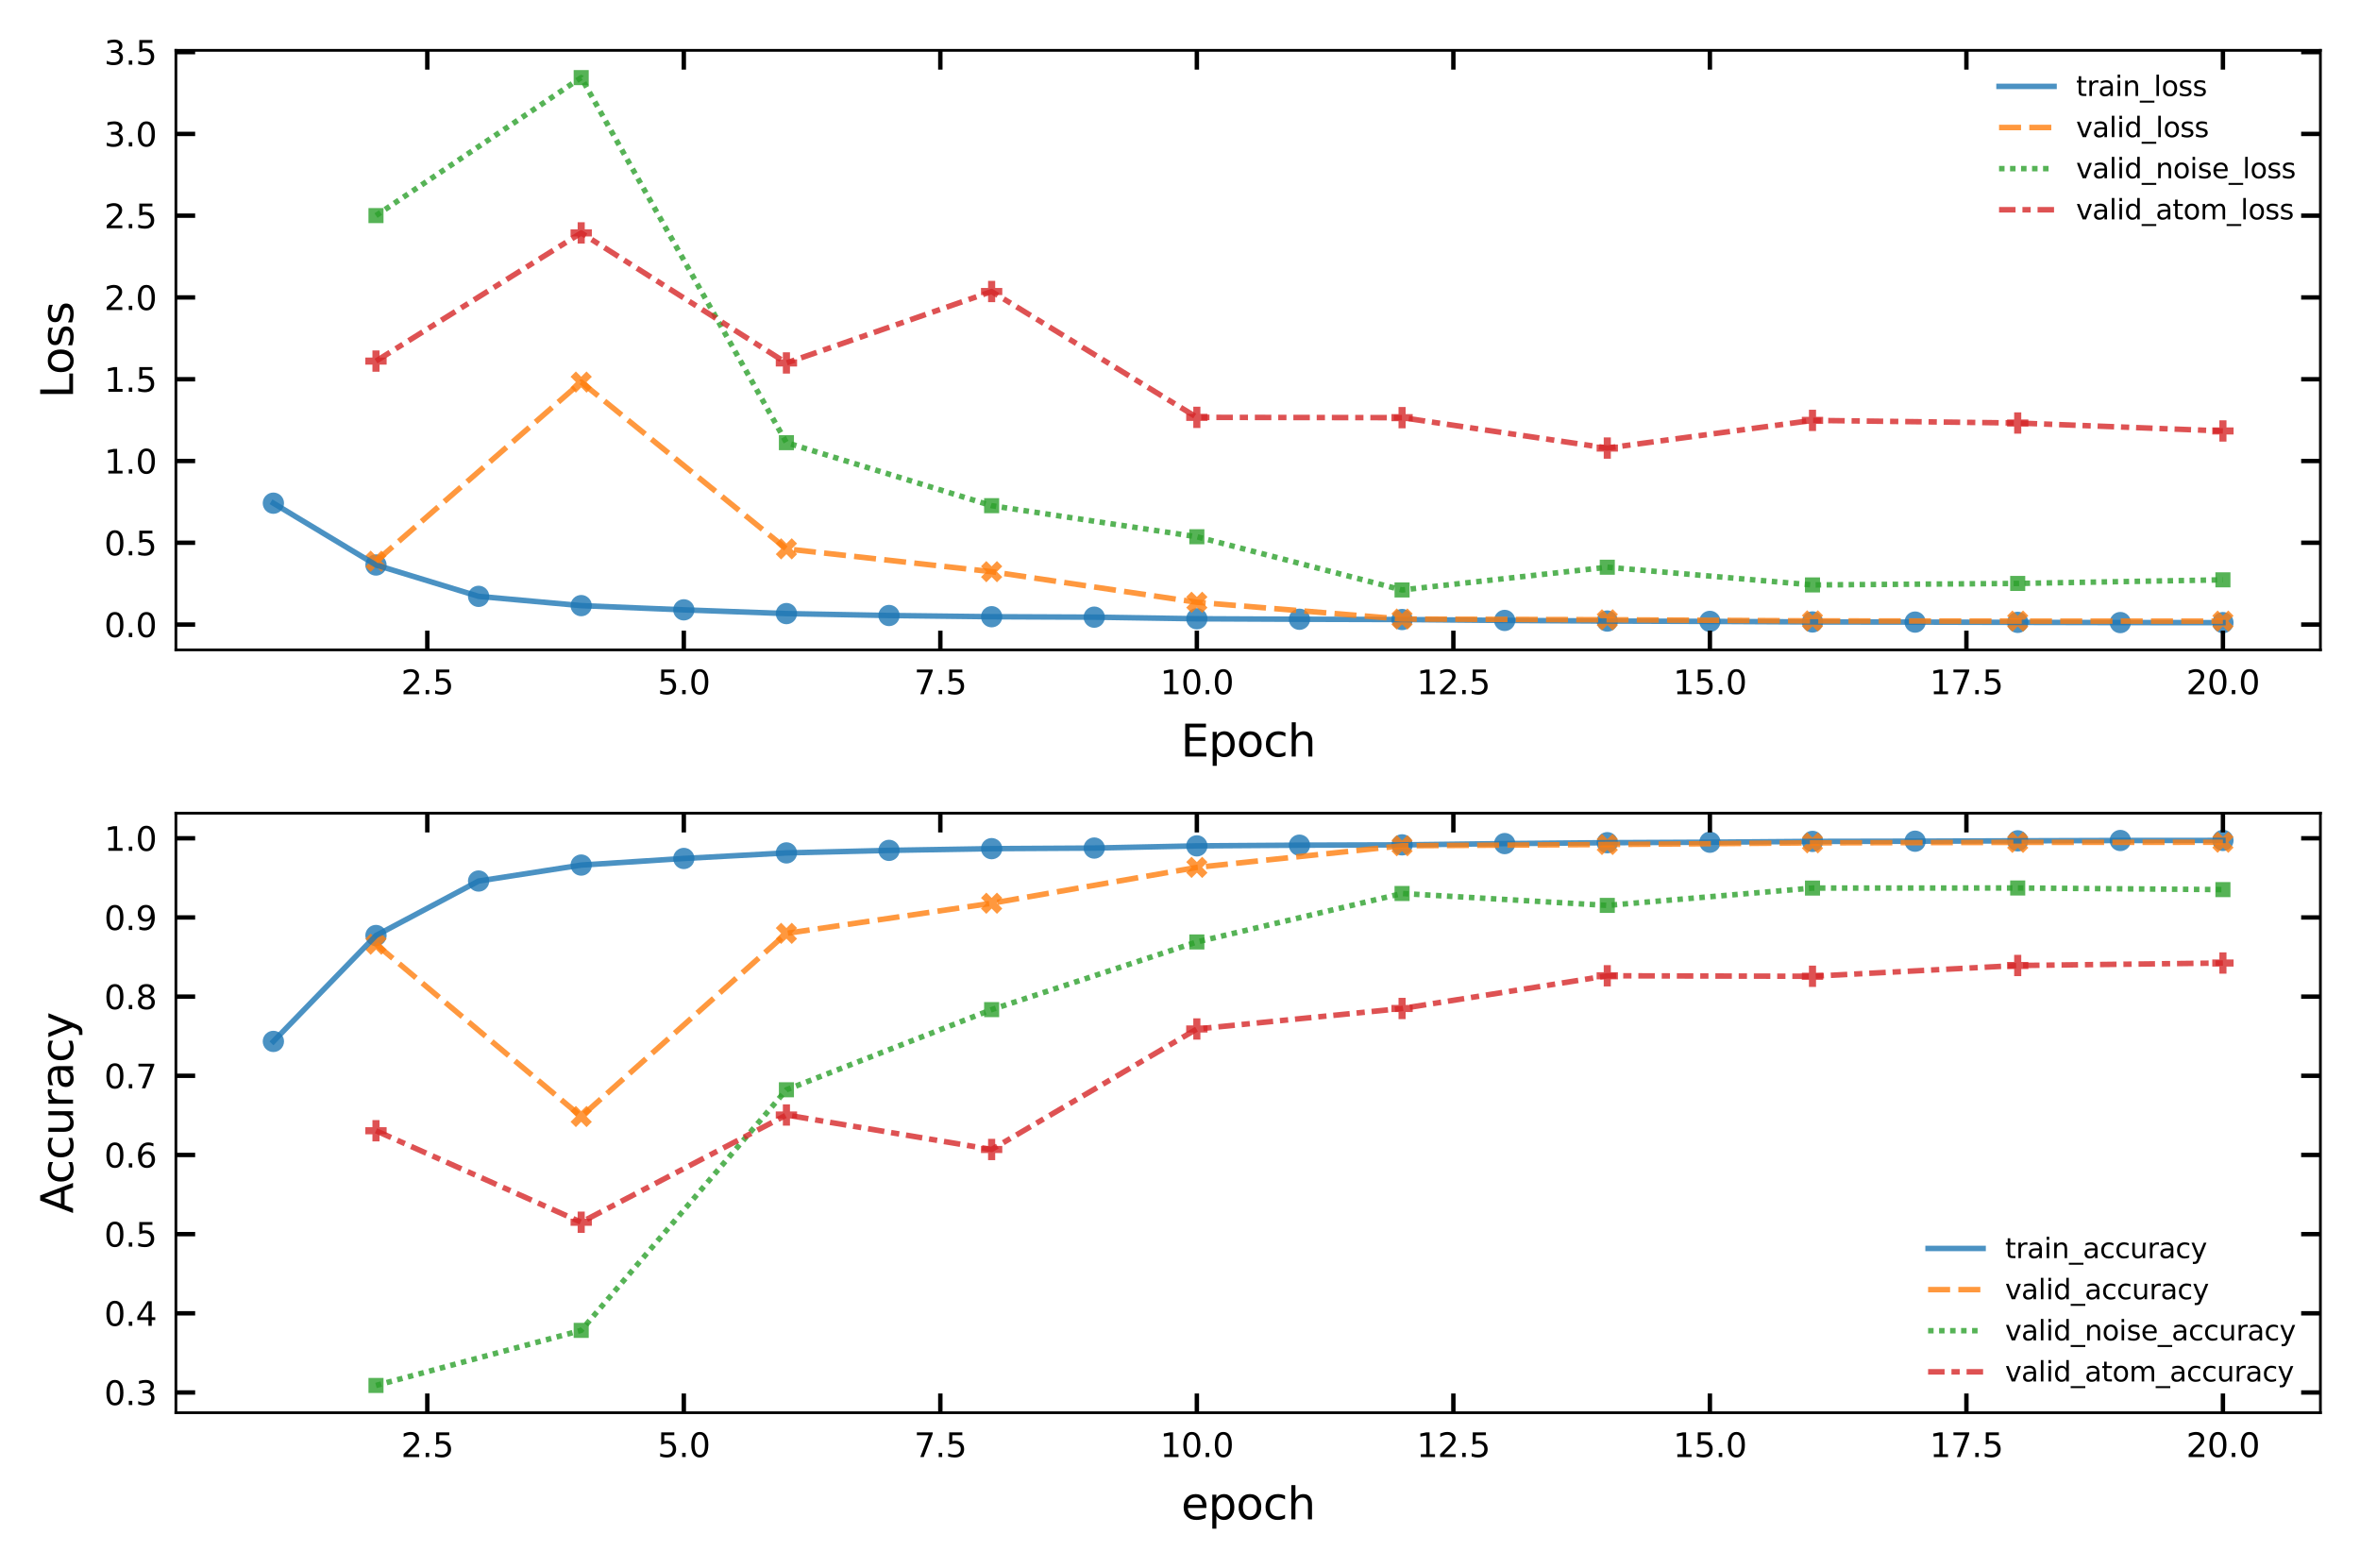 <?xml version="1.0" encoding="utf-8" standalone="no"?>
<!DOCTYPE svg PUBLIC "-//W3C//DTD SVG 1.1//EN"
  "http://www.w3.org/Graphics/SVG/1.1/DTD/svg11.dtd">
<svg xmlns:xlink="http://www.w3.org/1999/xlink" width="429.12pt" height="285.12pt" viewBox="0 0 429.12 285.12" xmlns="http://www.w3.org/2000/svg" version="1.1">
 <defs>
  <style type="text/css">*{stroke-linejoin: round; stroke-linecap: butt}</style>
 </defs>
 <g id="figure_1">
  <g id="patch_1">
   <path d="M 0 285.12 
L 429.12 285.12 
L 429.12 0 
L 0 0 
z
" style="fill: #ffffff"/>
  </g>
  <g id="axes_1">
   <g id="patch_2">
    <path d="M 31.984 118.168 
L 421.92 118.168 
L 421.92 9.155 
L 31.984 9.155 
z
" style="fill: #ffffff"/>
   </g>
   <g id="PathCollection_1">
    <path d="M 49.709 93.431 
C 50.222 93.431 50.715 93.227 51.078 92.864 
C 51.441 92.501 51.645 92.008 51.645 91.495 
C 51.645 90.981 51.441 90.488 51.078 90.125 
C 50.715 89.762 50.222 89.558 49.709 89.558 
C 49.195 89.558 48.703 89.762 48.339 90.125 
C 47.976 90.488 47.772 90.981 47.772 91.495 
C 47.772 92.008 47.976 92.501 48.339 92.864 
C 48.703 93.227 49.195 93.431 49.709 93.431 
z
" clip-path="url(#p247ba889d8)" style="fill: #1f77b4; fill-opacity: 0.8"/>
    <path d="M 68.366 104.671 
C 68.879 104.671 69.372 104.467 69.735 104.104 
C 70.098 103.74 70.302 103.248 70.302 102.734 
C 70.302 102.221 70.098 101.728 69.735 101.365 
C 69.372 101.002 68.879 100.798 68.366 100.798 
C 67.852 100.798 67.36 101.002 66.997 101.365 
C 66.633 101.728 66.429 102.221 66.429 102.734 
C 66.429 103.248 66.633 103.74 66.997 104.104 
C 67.36 104.467 67.852 104.671 68.366 104.671 
z
" clip-path="url(#p247ba889d8)" style="fill: #1f77b4; fill-opacity: 0.8"/>
    <path d="M 87.023 110.37 
C 87.537 110.37 88.029 110.166 88.392 109.803 
C 88.756 109.44 88.96 108.947 88.96 108.434 
C 88.96 107.92 88.756 107.427 88.392 107.064 
C 88.029 106.701 87.537 106.497 87.023 106.497 
C 86.51 106.497 86.017 106.701 85.654 107.064 
C 85.291 107.427 85.087 107.92 85.087 108.434 
C 85.087 108.947 85.291 109.44 85.654 109.803 
C 86.017 110.166 86.51 110.37 87.023 110.37 
z
" clip-path="url(#p247ba889d8)" style="fill: #1f77b4; fill-opacity: 0.8"/>
    <path d="M 105.68 112.057 
C 106.194 112.057 106.687 111.853 107.05 111.489 
C 107.413 111.126 107.617 110.634 107.617 110.12 
C 107.617 109.607 107.413 109.114 107.05 108.751 
C 106.687 108.388 106.194 108.184 105.68 108.184 
C 105.167 108.184 104.674 108.388 104.311 108.751 
C 103.948 109.114 103.744 109.607 103.744 110.12 
C 103.744 110.634 103.948 111.126 104.311 111.489 
C 104.674 111.853 105.167 112.057 105.68 112.057 
z
" clip-path="url(#p247ba889d8)" style="fill: #1f77b4; fill-opacity: 0.8"/>
    <path d="M 124.338 112.823 
C 124.851 112.823 125.344 112.619 125.707 112.255 
C 126.07 111.892 126.274 111.4 126.274 110.886 
C 126.274 110.373 126.07 109.88 125.707 109.517 
C 125.344 109.154 124.851 108.95 124.338 108.95 
C 123.824 108.95 123.331 109.154 122.968 109.517 
C 122.605 109.88 122.401 110.373 122.401 110.886 
C 122.401 111.4 122.605 111.892 122.968 112.255 
C 123.331 112.619 123.824 112.823 124.338 112.823 
z
" clip-path="url(#p247ba889d8)" style="fill: #1f77b4; fill-opacity: 0.8"/>
    <path d="M 142.995 113.504 
C 143.508 113.504 144.001 113.3 144.364 112.936 
C 144.727 112.573 144.931 112.081 144.931 111.567 
C 144.931 111.053 144.727 110.561 144.364 110.198 
C 144.001 109.835 143.508 109.631 142.995 109.631 
C 142.481 109.631 141.989 109.835 141.625 110.198 
C 141.262 110.561 141.058 111.053 141.058 111.567 
C 141.058 112.081 141.262 112.573 141.625 112.936 
C 141.989 113.3 142.481 113.504 142.995 113.504 
z
" clip-path="url(#p247ba889d8)" style="fill: #1f77b4; fill-opacity: 0.8"/>
    <path d="M 161.652 113.852 
C 162.166 113.852 162.658 113.648 163.021 113.285 
C 163.384 112.922 163.588 112.429 163.588 111.915 
C 163.588 111.402 163.384 110.909 163.021 110.546 
C 162.658 110.183 162.166 109.979 161.652 109.979 
C 161.138 109.979 160.646 110.183 160.283 110.546 
C 159.92 110.909 159.715 111.402 159.715 111.915 
C 159.715 112.429 159.92 112.922 160.283 113.285 
C 160.646 113.648 161.138 113.852 161.652 113.852 
z
" clip-path="url(#p247ba889d8)" style="fill: #1f77b4; fill-opacity: 0.8"/>
    <path d="M 180.309 114.074 
C 180.823 114.074 181.315 113.87 181.678 113.506 
C 182.042 113.143 182.246 112.651 182.246 112.137 
C 182.246 111.624 182.042 111.131 181.678 110.768 
C 181.315 110.405 180.823 110.201 180.309 110.201 
C 179.796 110.201 179.303 110.405 178.94 110.768 
C 178.577 111.131 178.373 111.624 178.373 112.137 
C 178.373 112.651 178.577 113.143 178.94 113.506 
C 179.303 113.87 179.796 114.074 180.309 114.074 
z
" clip-path="url(#p247ba889d8)" style="fill: #1f77b4; fill-opacity: 0.8"/>
    <path d="M 198.966 114.154 
C 199.48 114.154 199.973 113.95 200.336 113.587 
C 200.699 113.223 200.903 112.731 200.903 112.217 
C 200.903 111.704 200.699 111.211 200.336 110.848 
C 199.973 110.485 199.48 110.281 198.966 110.281 
C 198.453 110.281 197.96 110.485 197.597 110.848 
C 197.234 111.211 197.03 111.704 197.03 112.217 
C 197.03 112.731 197.234 113.223 197.597 113.587 
C 197.96 113.95 198.453 114.154 198.966 114.154 
z
" clip-path="url(#p247ba889d8)" style="fill: #1f77b4; fill-opacity: 0.8"/>
    <path d="M 217.624 114.446 
C 218.137 114.446 218.63 114.242 218.993 113.879 
C 219.356 113.516 219.56 113.023 219.56 112.51 
C 219.56 111.996 219.356 111.503 218.993 111.14 
C 218.63 110.777 218.137 110.573 217.624 110.573 
C 217.11 110.573 216.617 110.777 216.254 111.14 
C 215.891 111.503 215.687 111.996 215.687 112.51 
C 215.687 113.023 215.891 113.516 216.254 113.879 
C 216.617 114.242 217.11 114.446 217.624 114.446 
z
" clip-path="url(#p247ba889d8)" style="fill: #1f77b4; fill-opacity: 0.8"/>
    <path d="M 236.281 114.534 
C 236.794 114.534 237.287 114.33 237.65 113.967 
C 238.013 113.604 238.217 113.111 238.217 112.597 
C 238.217 112.084 238.013 111.591 237.65 111.228 
C 237.287 110.865 236.794 110.661 236.281 110.661 
C 235.767 110.661 235.275 110.865 234.911 111.228 
C 234.548 111.591 234.344 112.084 234.344 112.597 
C 234.344 113.111 234.548 113.604 234.911 113.967 
C 235.275 114.33 235.767 114.534 236.281 114.534 
z
" clip-path="url(#p247ba889d8)" style="fill: #1f77b4; fill-opacity: 0.8"/>
    <path d="M 254.938 114.585 
C 255.452 114.585 255.944 114.381 256.307 114.018 
C 256.67 113.655 256.874 113.162 256.874 112.648 
C 256.874 112.135 256.67 111.642 256.307 111.279 
C 255.944 110.916 255.452 110.712 254.938 110.712 
C 254.424 110.712 253.932 110.916 253.569 111.279 
C 253.206 111.642 253.002 112.135 253.002 112.648 
C 253.002 113.162 253.206 113.655 253.569 114.018 
C 253.932 114.381 254.424 114.585 254.938 114.585 
z
" clip-path="url(#p247ba889d8)" style="fill: #1f77b4; fill-opacity: 0.8"/>
    <path d="M 273.595 114.748 
C 274.109 114.748 274.601 114.544 274.965 114.181 
C 275.328 113.818 275.532 113.325 275.532 112.811 
C 275.532 112.298 275.328 111.805 274.965 111.442 
C 274.601 111.079 274.109 110.875 273.595 110.875 
C 273.082 110.875 272.589 111.079 272.226 111.442 
C 271.863 111.805 271.659 112.298 271.659 112.811 
C 271.659 113.325 271.863 113.818 272.226 114.181 
C 272.589 114.544 273.082 114.748 273.595 114.748 
z
" clip-path="url(#p247ba889d8)" style="fill: #1f77b4; fill-opacity: 0.8"/>
    <path d="M 292.252 114.863 
C 292.766 114.863 293.259 114.659 293.622 114.296 
C 293.985 113.933 294.189 113.44 294.189 112.926 
C 294.189 112.413 293.985 111.92 293.622 111.557 
C 293.259 111.194 292.766 110.99 292.252 110.99 
C 291.739 110.99 291.246 111.194 290.883 111.557 
C 290.52 111.92 290.316 112.413 290.316 112.926 
C 290.316 113.44 290.52 113.933 290.883 114.296 
C 291.246 114.659 291.739 114.863 292.252 114.863 
z
" clip-path="url(#p247ba889d8)" style="fill: #1f77b4; fill-opacity: 0.8"/>
    <path d="M 310.91 114.925 
C 311.423 114.925 311.916 114.721 312.279 114.358 
C 312.642 113.995 312.846 113.502 312.846 112.989 
C 312.846 112.475 312.642 111.983 312.279 111.619 
C 311.916 111.256 311.423 111.052 310.91 111.052 
C 310.396 111.052 309.903 111.256 309.54 111.619 
C 309.177 111.983 308.973 112.475 308.973 112.989 
C 308.973 113.502 309.177 113.995 309.54 114.358 
C 309.903 114.721 310.396 114.925 310.91 114.925 
z
" clip-path="url(#p247ba889d8)" style="fill: #1f77b4; fill-opacity: 0.8"/>
    <path d="M 329.567 115.026 
C 330.08 115.026 330.573 114.822 330.936 114.459 
C 331.299 114.096 331.503 113.603 331.503 113.09 
C 331.503 112.576 331.299 112.084 330.936 111.72 
C 330.573 111.357 330.08 111.153 329.567 111.153 
C 329.053 111.153 328.561 111.357 328.198 111.72 
C 327.834 112.084 327.63 112.576 327.63 113.09 
C 327.63 113.603 327.834 114.096 328.198 114.459 
C 328.561 114.822 329.053 115.026 329.567 115.026 
z
" clip-path="url(#p247ba889d8)" style="fill: #1f77b4; fill-opacity: 0.8"/>
    <path d="M 348.224 115.052 
C 348.738 115.052 349.23 114.848 349.593 114.485 
C 349.956 114.122 350.161 113.629 350.161 113.116 
C 350.161 112.602 349.956 112.11 349.593 111.746 
C 349.23 111.383 348.738 111.179 348.224 111.179 
C 347.71 111.179 347.218 111.383 346.855 111.746 
C 346.492 112.11 346.288 112.602 346.288 113.116 
C 346.288 113.629 346.492 114.122 346.855 114.485 
C 347.218 114.848 347.71 115.052 348.224 115.052 
z
" clip-path="url(#p247ba889d8)" style="fill: #1f77b4; fill-opacity: 0.8"/>
    <path d="M 366.881 115.101 
C 367.395 115.101 367.887 114.897 368.251 114.534 
C 368.614 114.171 368.818 113.678 368.818 113.165 
C 368.818 112.651 368.614 112.159 368.251 111.795 
C 367.887 111.432 367.395 111.228 366.881 111.228 
C 366.368 111.228 365.875 111.432 365.512 111.795 
C 365.149 112.159 364.945 112.651 364.945 113.165 
C 364.945 113.678 365.149 114.171 365.512 114.534 
C 365.875 114.897 366.368 115.101 366.881 115.101 
z
" clip-path="url(#p247ba889d8)" style="fill: #1f77b4; fill-opacity: 0.8"/>
    <path d="M 385.538 115.139 
C 386.052 115.139 386.545 114.935 386.908 114.572 
C 387.271 114.209 387.475 113.716 387.475 113.202 
C 387.475 112.689 387.271 112.196 386.908 111.833 
C 386.545 111.47 386.052 111.266 385.538 111.266 
C 385.025 111.266 384.532 111.47 384.169 111.833 
C 383.806 112.196 383.602 112.689 383.602 113.202 
C 383.602 113.716 383.806 114.209 384.169 114.572 
C 384.532 114.935 385.025 115.139 385.538 115.139 
z
" clip-path="url(#p247ba889d8)" style="fill: #1f77b4; fill-opacity: 0.8"/>
    <path d="M 404.196 115.149 
C 404.709 115.149 405.202 114.945 405.565 114.582 
C 405.928 114.219 406.132 113.726 406.132 113.213 
C 406.132 112.699 405.928 112.207 405.565 111.844 
C 405.202 111.48 404.709 111.276 404.196 111.276 
C 403.682 111.276 403.189 111.48 402.826 111.844 
C 402.463 112.207 402.259 112.699 402.259 113.213 
C 402.259 113.726 402.463 114.219 402.826 114.582 
C 403.189 114.945 403.682 115.149 404.196 115.149 
z
" clip-path="url(#p247ba889d8)" style="fill: #1f77b4; fill-opacity: 0.8"/>
    <path d="M 67.398 103.983 
L 68.366 103.015 
L 69.334 103.983 
L 70.302 103.015 
L 69.334 102.046 
L 70.302 101.078 
L 69.334 100.11 
L 68.366 101.078 
L 67.398 100.11 
L 66.429 101.078 
L 67.398 102.046 
L 66.429 103.015 
z
" clip-path="url(#p247ba889d8)" style="fill: #ff7f0e; fill-opacity: 0.8"/>
    <path d="M 104.712 71.409 
L 105.68 70.441 
L 106.649 71.409 
L 107.617 70.441 
L 106.649 69.473 
L 107.617 68.505 
L 106.649 67.537 
L 105.68 68.505 
L 104.712 67.537 
L 103.744 68.505 
L 104.712 69.473 
L 103.744 70.441 
z
" clip-path="url(#p247ba889d8)" style="fill: #ff7f0e; fill-opacity: 0.8"/>
    <path d="M 142.027 101.735 
L 142.995 100.767 
L 143.963 101.735 
L 144.931 100.767 
L 143.963 99.799 
L 144.931 98.831 
L 143.963 97.862 
L 142.995 98.831 
L 142.027 97.862 
L 141.058 98.831 
L 142.027 99.799 
L 141.058 100.767 
z
" clip-path="url(#p247ba889d8)" style="fill: #ff7f0e; fill-opacity: 0.8"/>
    <path d="M 179.341 105.885 
L 180.309 104.916 
L 181.277 105.885 
L 182.246 104.916 
L 181.277 103.948 
L 182.246 102.98 
L 181.277 102.012 
L 180.309 102.98 
L 179.341 102.012 
L 178.373 102.98 
L 179.341 103.948 
L 178.373 104.916 
z
" clip-path="url(#p247ba889d8)" style="fill: #ff7f0e; fill-opacity: 0.8"/>
    <path d="M 216.655 111.445 
L 217.624 110.477 
L 218.592 111.445 
L 219.56 110.477 
L 218.592 109.509 
L 219.56 108.541 
L 218.592 107.573 
L 217.624 108.541 
L 216.655 107.573 
L 215.687 108.541 
L 216.655 109.509 
L 215.687 110.477 
z
" clip-path="url(#p247ba889d8)" style="fill: #ff7f0e; fill-opacity: 0.8"/>
    <path d="M 253.97 114.494 
L 254.938 113.526 
L 255.906 114.494 
L 256.874 113.526 
L 255.906 112.558 
L 256.874 111.59 
L 255.906 110.622 
L 254.938 111.59 
L 253.97 110.622 
L 253.002 111.59 
L 253.97 112.558 
L 253.002 113.526 
z
" clip-path="url(#p247ba889d8)" style="fill: #ff7f0e; fill-opacity: 0.8"/>
    <path d="M 291.284 114.623 
L 292.252 113.655 
L 293.221 114.623 
L 294.189 113.655 
L 293.221 112.687 
L 294.189 111.719 
L 293.221 110.751 
L 292.252 111.719 
L 291.284 110.751 
L 290.316 111.719 
L 291.284 112.687 
L 290.316 113.655 
z
" clip-path="url(#p247ba889d8)" style="fill: #ff7f0e; fill-opacity: 0.8"/>
    <path d="M 328.599 114.828 
L 329.567 113.859 
L 330.535 114.828 
L 331.503 113.859 
L 330.535 112.891 
L 331.503 111.923 
L 330.535 110.955 
L 329.567 111.923 
L 328.599 110.955 
L 327.63 111.923 
L 328.599 112.891 
L 327.63 113.859 
z
" clip-path="url(#p247ba889d8)" style="fill: #ff7f0e; fill-opacity: 0.8"/>
    <path d="M 365.913 114.872 
L 366.881 113.904 
L 367.849 114.872 
L 368.818 113.904 
L 367.849 112.936 
L 368.818 111.967 
L 367.849 110.999 
L 366.881 111.967 
L 365.913 110.999 
L 364.945 111.967 
L 365.913 112.936 
L 364.945 113.904 
z
" clip-path="url(#p247ba889d8)" style="fill: #ff7f0e; fill-opacity: 0.8"/>
    <path d="M 403.227 114.873 
L 404.196 113.905 
L 405.164 114.873 
L 406.132 113.905 
L 405.164 112.937 
L 406.132 111.968 
L 405.164 111 
L 404.196 111.968 
L 403.227 111 
L 402.259 111.968 
L 403.227 112.937 
L 402.259 113.905 
z
" clip-path="url(#p247ba889d8)" style="fill: #ff7f0e; fill-opacity: 0.8"/>
    <path d="M 66.997 37.832 
L 66.997 40.571 
L 69.735 40.571 
L 69.735 37.832 
z
" clip-path="url(#p247ba889d8)" style="fill: #2ca02c; fill-opacity: 0.8"/>
    <path d="M 104.311 12.741 
L 104.311 15.48 
L 107.05 15.48 
L 107.05 12.741 
z
" clip-path="url(#p247ba889d8)" style="fill: #2ca02c; fill-opacity: 0.8"/>
    <path d="M 141.625 79.117 
L 141.625 81.856 
L 144.364 81.856 
L 144.364 79.117 
z
" clip-path="url(#p247ba889d8)" style="fill: #2ca02c; fill-opacity: 0.8"/>
    <path d="M 178.94 90.575 
L 178.94 93.314 
L 181.678 93.314 
L 181.678 90.575 
z
" clip-path="url(#p247ba889d8)" style="fill: #2ca02c; fill-opacity: 0.8"/>
    <path d="M 216.254 96.226 
L 216.254 98.965 
L 218.993 98.965 
L 218.993 96.226 
z
" clip-path="url(#p247ba889d8)" style="fill: #2ca02c; fill-opacity: 0.8"/>
    <path d="M 253.569 105.902 
L 253.569 108.641 
L 256.307 108.641 
L 256.307 105.902 
z
" clip-path="url(#p247ba889d8)" style="fill: #2ca02c; fill-opacity: 0.8"/>
    <path d="M 290.883 101.767 
L 290.883 104.506 
L 293.622 104.506 
L 293.622 101.767 
z
" clip-path="url(#p247ba889d8)" style="fill: #2ca02c; fill-opacity: 0.8"/>
    <path d="M 328.198 104.986 
L 328.198 107.725 
L 330.936 107.725 
L 330.936 104.986 
z
" clip-path="url(#p247ba889d8)" style="fill: #2ca02c; fill-opacity: 0.8"/>
    <path d="M 365.512 104.716 
L 365.512 107.455 
L 368.251 107.455 
L 368.251 104.716 
z
" clip-path="url(#p247ba889d8)" style="fill: #2ca02c; fill-opacity: 0.8"/>
    <path d="M 402.826 104.06 
L 402.826 106.799 
L 405.565 106.799 
L 405.565 104.06 
z
" clip-path="url(#p247ba889d8)" style="fill: #2ca02c; fill-opacity: 0.8"/>
    <path d="M 67.72 67.593 
L 69.011 67.593 
L 69.011 66.302 
L 70.302 66.302 
L 70.302 65.011 
L 69.011 65.011 
L 69.011 63.72 
L 67.72 63.72 
L 67.72 65.011 
L 66.429 65.011 
L 66.429 66.302 
L 67.72 66.302 
z
" clip-path="url(#p247ba889d8)" style="fill: #d62728; fill-opacity: 0.8"/>
    <path d="M 105.035 44.284 
L 106.326 44.284 
L 106.326 42.993 
L 107.617 42.993 
L 107.617 41.702 
L 106.326 41.702 
L 106.326 40.411 
L 105.035 40.411 
L 105.035 41.702 
L 103.744 41.702 
L 103.744 42.993 
L 105.035 42.993 
z
" clip-path="url(#p247ba889d8)" style="fill: #d62728; fill-opacity: 0.8"/>
    <path d="M 142.349 67.931 
L 143.64 67.931 
L 143.64 66.64 
L 144.931 66.64 
L 144.931 65.349 
L 143.64 65.349 
L 143.64 64.058 
L 142.349 64.058 
L 142.349 65.349 
L 141.058 65.349 
L 141.058 66.64 
L 142.349 66.64 
z
" clip-path="url(#p247ba889d8)" style="fill: #d62728; fill-opacity: 0.8"/>
    <path d="M 179.664 54.942 
L 180.955 54.942 
L 180.955 53.651 
L 182.246 53.651 
L 182.246 52.36 
L 180.955 52.36 
L 180.955 51.069 
L 179.664 51.069 
L 179.664 52.36 
L 178.373 52.36 
L 178.373 53.651 
L 179.664 53.651 
z
" clip-path="url(#p247ba889d8)" style="fill: #d62728; fill-opacity: 0.8"/>
    <path d="M 216.978 77.824 
L 218.269 77.824 
L 218.269 76.533 
L 219.56 76.533 
L 219.56 75.242 
L 218.269 75.242 
L 218.269 73.951 
L 216.978 73.951 
L 216.978 75.242 
L 215.687 75.242 
L 215.687 76.533 
L 216.978 76.533 
z
" clip-path="url(#p247ba889d8)" style="fill: #d62728; fill-opacity: 0.8"/>
    <path d="M 254.293 77.878 
L 255.583 77.878 
L 255.583 76.587 
L 256.874 76.587 
L 256.874 75.296 
L 255.583 75.296 
L 255.583 74.005 
L 254.293 74.005 
L 254.293 75.296 
L 253.002 75.296 
L 253.002 76.587 
L 254.293 76.587 
z
" clip-path="url(#p247ba889d8)" style="fill: #d62728; fill-opacity: 0.8"/>
    <path d="M 291.607 83.408 
L 292.898 83.408 
L 292.898 82.117 
L 294.189 82.117 
L 294.189 80.826 
L 292.898 80.826 
L 292.898 79.535 
L 291.607 79.535 
L 291.607 80.826 
L 290.316 80.826 
L 290.316 82.117 
L 291.607 82.117 
z
" clip-path="url(#p247ba889d8)" style="fill: #d62728; fill-opacity: 0.8"/>
    <path d="M 328.921 78.374 
L 330.212 78.374 
L 330.212 77.083 
L 331.503 77.083 
L 331.503 75.792 
L 330.212 75.792 
L 330.212 74.501 
L 328.921 74.501 
L 328.921 75.792 
L 327.63 75.792 
L 327.63 77.083 
L 328.921 77.083 
z
" clip-path="url(#p247ba889d8)" style="fill: #d62728; fill-opacity: 0.8"/>
    <path d="M 366.236 78.852 
L 367.527 78.852 
L 367.527 77.561 
L 368.818 77.561 
L 368.818 76.27 
L 367.527 76.27 
L 367.527 74.979 
L 366.236 74.979 
L 366.236 76.27 
L 364.945 76.27 
L 364.945 77.561 
L 366.236 77.561 
z
" clip-path="url(#p247ba889d8)" style="fill: #d62728; fill-opacity: 0.8"/>
    <path d="M 403.55 80.297 
L 404.841 80.297 
L 404.841 79.006 
L 406.132 79.006 
L 406.132 77.715 
L 404.841 77.715 
L 404.841 76.424 
L 403.55 76.424 
L 403.55 77.715 
L 402.259 77.715 
L 402.259 79.006 
L 403.55 79.006 
z
" clip-path="url(#p247ba889d8)" style="fill: #d62728; fill-opacity: 0.8"/>
   </g>
   <g id="FillBetweenPolyCollection_1"/>
   <g id="FillBetweenPolyCollection_2"/>
   <g id="FillBetweenPolyCollection_3"/>
   <g id="FillBetweenPolyCollection_4"/>
   <g id="matplotlib.axis_1">
    <g id="xtick_1">
     <g id="line2d_1">
      <defs>
       <path id="m7b47cb91ac" d="M 0 0 
L 0 -3.5 
" style="stroke: #000000; stroke-width: 0.8"/>
      </defs>
      <g>
       <use xlink:href="#m7b47cb91ac" x="77.695" y="118.168" style="stroke: #000000; stroke-width: 0.8"/>
      </g>
     </g>
     <g id="line2d_2">
      <defs>
       <path id="m6ece5ec7de" d="M 0 0 
L 0 3.5 
" style="stroke: #000000; stroke-width: 0.8"/>
      </defs>
      <g>
       <use xlink:href="#m6ece5ec7de" x="77.695" y="9.155" style="stroke: #000000; stroke-width: 0.8"/>
      </g>
     </g>
     <g id="text_1">
      <!-- 2.5 -->
      <g transform="translate(72.924 126.227) scale(0.06 -0.06)">
       <defs>
        <path id="DejaVuSans-32" d="M 1228 531 
L 3431 531 
L 3431 0 
L 469 0 
L 469 531 
Q 828 903 1448 1529 
Q 2069 2156 2228 2338 
Q 2531 2678 2651 2914 
Q 2772 3150 2772 3378 
Q 2772 3750 2511 3984 
Q 2250 4219 1831 4219 
Q 1534 4219 1204 4116 
Q 875 4013 500 3803 
L 500 4441 
Q 881 4594 1212 4672 
Q 1544 4750 1819 4750 
Q 2544 4750 2975 4387 
Q 3406 4025 3406 3419 
Q 3406 3131 3298 2873 
Q 3191 2616 2906 2266 
Q 2828 2175 2409 1742 
Q 1991 1309 1228 531 
z
" transform="scale(0.016)"/>
        <path id="DejaVuSans-2e" d="M 684 794 
L 1344 794 
L 1344 0 
L 684 0 
L 684 794 
z
" transform="scale(0.016)"/>
        <path id="DejaVuSans-35" d="M 691 4666 
L 3169 4666 
L 3169 4134 
L 1269 4134 
L 1269 2991 
Q 1406 3038 1543 3061 
Q 1681 3084 1819 3084 
Q 2600 3084 3056 2656 
Q 3513 2228 3513 1497 
Q 3513 744 3044 326 
Q 2575 -91 1722 -91 
Q 1428 -91 1123 -41 
Q 819 9 494 109 
L 494 744 
Q 775 591 1075 516 
Q 1375 441 1709 441 
Q 2250 441 2565 725 
Q 2881 1009 2881 1497 
Q 2881 1984 2565 2268 
Q 2250 2553 1709 2553 
Q 1456 2553 1204 2497 
Q 953 2441 691 2322 
L 691 4666 
z
" transform="scale(0.016)"/>
       </defs>
       <use xlink:href="#DejaVuSans-32"/>
       <use xlink:href="#DejaVuSans-2e" transform="translate(63.623 0)"/>
       <use xlink:href="#DejaVuSans-35" transform="translate(95.41 0)"/>
      </g>
     </g>
    </g>
    <g id="xtick_2">
     <g id="line2d_3">
      <g>
       <use xlink:href="#m7b47cb91ac" x="124.338" y="118.168" style="stroke: #000000; stroke-width: 0.8"/>
      </g>
     </g>
     <g id="line2d_4">
      <g>
       <use xlink:href="#m6ece5ec7de" x="124.338" y="9.155" style="stroke: #000000; stroke-width: 0.8"/>
      </g>
     </g>
     <g id="text_2">
      <!-- 5.0 -->
      <g transform="translate(119.567 126.227) scale(0.06 -0.06)">
       <defs>
        <path id="DejaVuSans-30" d="M 2034 4250 
Q 1547 4250 1301 3770 
Q 1056 3291 1056 2328 
Q 1056 1369 1301 889 
Q 1547 409 2034 409 
Q 2525 409 2770 889 
Q 3016 1369 3016 2328 
Q 3016 3291 2770 3770 
Q 2525 4250 2034 4250 
z
M 2034 4750 
Q 2819 4750 3233 4129 
Q 3647 3509 3647 2328 
Q 3647 1150 3233 529 
Q 2819 -91 2034 -91 
Q 1250 -91 836 529 
Q 422 1150 422 2328 
Q 422 3509 836 4129 
Q 1250 4750 2034 4750 
z
" transform="scale(0.016)"/>
       </defs>
       <use xlink:href="#DejaVuSans-35"/>
       <use xlink:href="#DejaVuSans-2e" transform="translate(63.623 0)"/>
       <use xlink:href="#DejaVuSans-30" transform="translate(95.41 0)"/>
      </g>
     </g>
    </g>
    <g id="xtick_3">
     <g id="line2d_5">
      <g>
       <use xlink:href="#m7b47cb91ac" x="170.981" y="118.168" style="stroke: #000000; stroke-width: 0.8"/>
      </g>
     </g>
     <g id="line2d_6">
      <g>
       <use xlink:href="#m6ece5ec7de" x="170.981" y="9.155" style="stroke: #000000; stroke-width: 0.8"/>
      </g>
     </g>
     <g id="text_3">
      <!-- 7.5 -->
      <g transform="translate(166.21 126.227) scale(0.06 -0.06)">
       <defs>
        <path id="DejaVuSans-37" d="M 525 4666 
L 3525 4666 
L 3525 4397 
L 1831 0 
L 1172 0 
L 2766 4134 
L 525 4134 
L 525 4666 
z
" transform="scale(0.016)"/>
       </defs>
       <use xlink:href="#DejaVuSans-37"/>
       <use xlink:href="#DejaVuSans-2e" transform="translate(63.623 0)"/>
       <use xlink:href="#DejaVuSans-35" transform="translate(95.41 0)"/>
      </g>
     </g>
    </g>
    <g id="xtick_4">
     <g id="line2d_7">
      <g>
       <use xlink:href="#m7b47cb91ac" x="217.624" y="118.168" style="stroke: #000000; stroke-width: 0.8"/>
      </g>
     </g>
     <g id="line2d_8">
      <g>
       <use xlink:href="#m6ece5ec7de" x="217.624" y="9.155" style="stroke: #000000; stroke-width: 0.8"/>
      </g>
     </g>
     <g id="text_4">
      <!-- 10.0 -->
      <g transform="translate(210.944 126.227) scale(0.06 -0.06)">
       <defs>
        <path id="DejaVuSans-31" d="M 794 531 
L 1825 531 
L 1825 4091 
L 703 3866 
L 703 4441 
L 1819 4666 
L 2450 4666 
L 2450 531 
L 3481 531 
L 3481 0 
L 794 0 
L 794 531 
z
" transform="scale(0.016)"/>
       </defs>
       <use xlink:href="#DejaVuSans-31"/>
       <use xlink:href="#DejaVuSans-30" transform="translate(63.623 0)"/>
       <use xlink:href="#DejaVuSans-2e" transform="translate(127.246 0)"/>
       <use xlink:href="#DejaVuSans-30" transform="translate(159.033 0)"/>
      </g>
     </g>
    </g>
    <g id="xtick_5">
     <g id="line2d_9">
      <g>
       <use xlink:href="#m7b47cb91ac" x="264.267" y="118.168" style="stroke: #000000; stroke-width: 0.8"/>
      </g>
     </g>
     <g id="line2d_10">
      <g>
       <use xlink:href="#m6ece5ec7de" x="264.267" y="9.155" style="stroke: #000000; stroke-width: 0.8"/>
      </g>
     </g>
     <g id="text_5">
      <!-- 12.5 -->
      <g transform="translate(257.587 126.227) scale(0.06 -0.06)">
       <use xlink:href="#DejaVuSans-31"/>
       <use xlink:href="#DejaVuSans-32" transform="translate(63.623 0)"/>
       <use xlink:href="#DejaVuSans-2e" transform="translate(127.246 0)"/>
       <use xlink:href="#DejaVuSans-35" transform="translate(159.033 0)"/>
      </g>
     </g>
    </g>
    <g id="xtick_6">
     <g id="line2d_11">
      <g>
       <use xlink:href="#m7b47cb91ac" x="310.91" y="118.168" style="stroke: #000000; stroke-width: 0.8"/>
      </g>
     </g>
     <g id="line2d_12">
      <g>
       <use xlink:href="#m6ece5ec7de" x="310.91" y="9.155" style="stroke: #000000; stroke-width: 0.8"/>
      </g>
     </g>
     <g id="text_6">
      <!-- 15.0 -->
      <g transform="translate(304.23 126.227) scale(0.06 -0.06)">
       <use xlink:href="#DejaVuSans-31"/>
       <use xlink:href="#DejaVuSans-35" transform="translate(63.623 0)"/>
       <use xlink:href="#DejaVuSans-2e" transform="translate(127.246 0)"/>
       <use xlink:href="#DejaVuSans-30" transform="translate(159.033 0)"/>
      </g>
     </g>
    </g>
    <g id="xtick_7">
     <g id="line2d_13">
      <g>
       <use xlink:href="#m7b47cb91ac" x="357.553" y="118.168" style="stroke: #000000; stroke-width: 0.8"/>
      </g>
     </g>
     <g id="line2d_14">
      <g>
       <use xlink:href="#m6ece5ec7de" x="357.553" y="9.155" style="stroke: #000000; stroke-width: 0.8"/>
      </g>
     </g>
     <g id="text_7">
      <!-- 17.5 -->
      <g transform="translate(350.873 126.227) scale(0.06 -0.06)">
       <use xlink:href="#DejaVuSans-31"/>
       <use xlink:href="#DejaVuSans-37" transform="translate(63.623 0)"/>
       <use xlink:href="#DejaVuSans-2e" transform="translate(127.246 0)"/>
       <use xlink:href="#DejaVuSans-35" transform="translate(159.033 0)"/>
      </g>
     </g>
    </g>
    <g id="xtick_8">
     <g id="line2d_15">
      <g>
       <use xlink:href="#m7b47cb91ac" x="404.196" y="118.168" style="stroke: #000000; stroke-width: 0.8"/>
      </g>
     </g>
     <g id="line2d_16">
      <g>
       <use xlink:href="#m6ece5ec7de" x="404.196" y="9.155" style="stroke: #000000; stroke-width: 0.8"/>
      </g>
     </g>
     <g id="text_8">
      <!-- 20.0 -->
      <g transform="translate(397.516 126.227) scale(0.06 -0.06)">
       <use xlink:href="#DejaVuSans-32"/>
       <use xlink:href="#DejaVuSans-30" transform="translate(63.623 0)"/>
       <use xlink:href="#DejaVuSans-2e" transform="translate(127.246 0)"/>
       <use xlink:href="#DejaVuSans-30" transform="translate(159.033 0)"/>
      </g>
     </g>
    </g>
    <g id="text_9">
     <!-- Epoch -->
     <g transform="translate(214.703 137.554) scale(0.08 -0.08)">
      <defs>
       <path id="DejaVuSans-45" d="M 628 4666 
L 3578 4666 
L 3578 4134 
L 1259 4134 
L 1259 2753 
L 3481 2753 
L 3481 2222 
L 1259 2222 
L 1259 531 
L 3634 531 
L 3634 0 
L 628 0 
L 628 4666 
z
" transform="scale(0.016)"/>
       <path id="DejaVuSans-70" d="M 1159 525 
L 1159 -1331 
L 581 -1331 
L 581 3500 
L 1159 3500 
L 1159 2969 
Q 1341 3281 1617 3432 
Q 1894 3584 2278 3584 
Q 2916 3584 3314 3078 
Q 3713 2572 3713 1747 
Q 3713 922 3314 415 
Q 2916 -91 2278 -91 
Q 1894 -91 1617 61 
Q 1341 213 1159 525 
z
M 3116 1747 
Q 3116 2381 2855 2742 
Q 2594 3103 2138 3103 
Q 1681 3103 1420 2742 
Q 1159 2381 1159 1747 
Q 1159 1113 1420 752 
Q 1681 391 2138 391 
Q 2594 391 2855 752 
Q 3116 1113 3116 1747 
z
" transform="scale(0.016)"/>
       <path id="DejaVuSans-6f" d="M 1959 3097 
Q 1497 3097 1228 2736 
Q 959 2375 959 1747 
Q 959 1119 1226 758 
Q 1494 397 1959 397 
Q 2419 397 2687 759 
Q 2956 1122 2956 1747 
Q 2956 2369 2687 2733 
Q 2419 3097 1959 3097 
z
M 1959 3584 
Q 2709 3584 3137 3096 
Q 3566 2609 3566 1747 
Q 3566 888 3137 398 
Q 2709 -91 1959 -91 
Q 1206 -91 779 398 
Q 353 888 353 1747 
Q 353 2609 779 3096 
Q 1206 3584 1959 3584 
z
" transform="scale(0.016)"/>
       <path id="DejaVuSans-63" d="M 3122 3366 
L 3122 2828 
Q 2878 2963 2633 3030 
Q 2388 3097 2138 3097 
Q 1578 3097 1268 2742 
Q 959 2388 959 1747 
Q 959 1106 1268 751 
Q 1578 397 2138 397 
Q 2388 397 2633 464 
Q 2878 531 3122 666 
L 3122 134 
Q 2881 22 2623 -34 
Q 2366 -91 2075 -91 
Q 1284 -91 818 406 
Q 353 903 353 1747 
Q 353 2603 823 3093 
Q 1294 3584 2113 3584 
Q 2378 3584 2631 3529 
Q 2884 3475 3122 3366 
z
" transform="scale(0.016)"/>
       <path id="DejaVuSans-68" d="M 3513 2113 
L 3513 0 
L 2938 0 
L 2938 2094 
Q 2938 2591 2744 2837 
Q 2550 3084 2163 3084 
Q 1697 3084 1428 2787 
Q 1159 2491 1159 1978 
L 1159 0 
L 581 0 
L 581 4863 
L 1159 4863 
L 1159 2956 
Q 1366 3272 1645 3428 
Q 1925 3584 2291 3584 
Q 2894 3584 3203 3211 
Q 3513 2838 3513 2113 
z
" transform="scale(0.016)"/>
      </defs>
      <use xlink:href="#DejaVuSans-45"/>
      <use xlink:href="#DejaVuSans-70" transform="translate(63.184 0)"/>
      <use xlink:href="#DejaVuSans-6f" transform="translate(126.66 0)"/>
      <use xlink:href="#DejaVuSans-63" transform="translate(187.842 0)"/>
      <use xlink:href="#DejaVuSans-68" transform="translate(242.822 0)"/>
     </g>
    </g>
   </g>
   <g id="matplotlib.axis_2">
    <g id="ytick_1">
     <g id="line2d_17">
      <defs>
       <path id="m66d75fcc85" d="M 0 0 
L 3.5 0 
" style="stroke: #000000; stroke-width: 0.8"/>
      </defs>
      <g>
       <use xlink:href="#m66d75fcc85" x="31.984" y="113.559" style="stroke: #000000; stroke-width: 0.8"/>
      </g>
     </g>
     <g id="line2d_18">
      <defs>
       <path id="m59170cb2f3" d="M 0 0 
L -3.5 0 
" style="stroke: #000000; stroke-width: 0.8"/>
      </defs>
      <g>
       <use xlink:href="#m59170cb2f3" x="421.92" y="113.559" style="stroke: #000000; stroke-width: 0.8"/>
      </g>
     </g>
     <g id="text_10">
      <!-- 0.0 -->
      <g transform="translate(18.942 115.839) scale(0.06 -0.06)">
       <use xlink:href="#DejaVuSans-30"/>
       <use xlink:href="#DejaVuSans-2e" transform="translate(63.623 0)"/>
       <use xlink:href="#DejaVuSans-30" transform="translate(95.41 0)"/>
      </g>
     </g>
    </g>
    <g id="ytick_2">
     <g id="line2d_19">
      <g>
       <use xlink:href="#m66d75fcc85" x="31.984" y="98.691" style="stroke: #000000; stroke-width: 0.8"/>
      </g>
     </g>
     <g id="line2d_20">
      <g>
       <use xlink:href="#m59170cb2f3" x="421.92" y="98.691" style="stroke: #000000; stroke-width: 0.8"/>
      </g>
     </g>
     <g id="text_11">
      <!-- 0.5 -->
      <g transform="translate(18.942 100.97) scale(0.06 -0.06)">
       <use xlink:href="#DejaVuSans-30"/>
       <use xlink:href="#DejaVuSans-2e" transform="translate(63.623 0)"/>
       <use xlink:href="#DejaVuSans-35" transform="translate(95.41 0)"/>
      </g>
     </g>
    </g>
    <g id="ytick_3">
     <g id="line2d_21">
      <g>
       <use xlink:href="#m66d75fcc85" x="31.984" y="83.822" style="stroke: #000000; stroke-width: 0.8"/>
      </g>
     </g>
     <g id="line2d_22">
      <g>
       <use xlink:href="#m59170cb2f3" x="421.92" y="83.822" style="stroke: #000000; stroke-width: 0.8"/>
      </g>
     </g>
     <g id="text_12">
      <!-- 1.0 -->
      <g transform="translate(18.942 86.102) scale(0.06 -0.06)">
       <use xlink:href="#DejaVuSans-31"/>
       <use xlink:href="#DejaVuSans-2e" transform="translate(63.623 0)"/>
       <use xlink:href="#DejaVuSans-30" transform="translate(95.41 0)"/>
      </g>
     </g>
    </g>
    <g id="ytick_4">
     <g id="line2d_23">
      <g>
       <use xlink:href="#m66d75fcc85" x="31.984" y="68.954" style="stroke: #000000; stroke-width: 0.8"/>
      </g>
     </g>
     <g id="line2d_24">
      <g>
       <use xlink:href="#m59170cb2f3" x="421.92" y="68.954" style="stroke: #000000; stroke-width: 0.8"/>
      </g>
     </g>
     <g id="text_13">
      <!-- 1.5 -->
      <g transform="translate(18.942 71.233) scale(0.06 -0.06)">
       <use xlink:href="#DejaVuSans-31"/>
       <use xlink:href="#DejaVuSans-2e" transform="translate(63.623 0)"/>
       <use xlink:href="#DejaVuSans-35" transform="translate(95.41 0)"/>
      </g>
     </g>
    </g>
    <g id="ytick_5">
     <g id="line2d_25">
      <g>
       <use xlink:href="#m66d75fcc85" x="31.984" y="54.085" style="stroke: #000000; stroke-width: 0.8"/>
      </g>
     </g>
     <g id="line2d_26">
      <g>
       <use xlink:href="#m59170cb2f3" x="421.92" y="54.085" style="stroke: #000000; stroke-width: 0.8"/>
      </g>
     </g>
     <g id="text_14">
      <!-- 2.0 -->
      <g transform="translate(18.942 56.365) scale(0.06 -0.06)">
       <use xlink:href="#DejaVuSans-32"/>
       <use xlink:href="#DejaVuSans-2e" transform="translate(63.623 0)"/>
       <use xlink:href="#DejaVuSans-30" transform="translate(95.41 0)"/>
      </g>
     </g>
    </g>
    <g id="ytick_6">
     <g id="line2d_27">
      <g>
       <use xlink:href="#m66d75fcc85" x="31.984" y="39.217" style="stroke: #000000; stroke-width: 0.8"/>
      </g>
     </g>
     <g id="line2d_28">
      <g>
       <use xlink:href="#m59170cb2f3" x="421.92" y="39.217" style="stroke: #000000; stroke-width: 0.8"/>
      </g>
     </g>
     <g id="text_15">
      <!-- 2.5 -->
      <g transform="translate(18.942 41.496) scale(0.06 -0.06)">
       <use xlink:href="#DejaVuSans-32"/>
       <use xlink:href="#DejaVuSans-2e" transform="translate(63.623 0)"/>
       <use xlink:href="#DejaVuSans-35" transform="translate(95.41 0)"/>
      </g>
     </g>
    </g>
    <g id="ytick_7">
     <g id="line2d_29">
      <g>
       <use xlink:href="#m66d75fcc85" x="31.984" y="24.348" style="stroke: #000000; stroke-width: 0.8"/>
      </g>
     </g>
     <g id="line2d_30">
      <g>
       <use xlink:href="#m59170cb2f3" x="421.92" y="24.348" style="stroke: #000000; stroke-width: 0.8"/>
      </g>
     </g>
     <g id="text_16">
      <!-- 3.0 -->
      <g transform="translate(18.942 26.628) scale(0.06 -0.06)">
       <defs>
        <path id="DejaVuSans-33" d="M 2597 2516 
Q 3050 2419 3304 2112 
Q 3559 1806 3559 1356 
Q 3559 666 3084 287 
Q 2609 -91 1734 -91 
Q 1441 -91 1130 -33 
Q 819 25 488 141 
L 488 750 
Q 750 597 1062 519 
Q 1375 441 1716 441 
Q 2309 441 2620 675 
Q 2931 909 2931 1356 
Q 2931 1769 2642 2001 
Q 2353 2234 1838 2234 
L 1294 2234 
L 1294 2753 
L 1863 2753 
Q 2328 2753 2575 2939 
Q 2822 3125 2822 3475 
Q 2822 3834 2567 4026 
Q 2313 4219 1838 4219 
Q 1578 4219 1281 4162 
Q 984 4106 628 3988 
L 628 4550 
Q 988 4650 1302 4700 
Q 1616 4750 1894 4750 
Q 2613 4750 3031 4423 
Q 3450 4097 3450 3541 
Q 3450 3153 3228 2886 
Q 3006 2619 2597 2516 
z
" transform="scale(0.016)"/>
       </defs>
       <use xlink:href="#DejaVuSans-33"/>
       <use xlink:href="#DejaVuSans-2e" transform="translate(63.623 0)"/>
       <use xlink:href="#DejaVuSans-30" transform="translate(95.41 0)"/>
      </g>
     </g>
    </g>
    <g id="ytick_8">
     <g id="line2d_31">
      <g>
       <use xlink:href="#m66d75fcc85" x="31.984" y="9.48" style="stroke: #000000; stroke-width: 0.8"/>
      </g>
     </g>
     <g id="line2d_32">
      <g>
       <use xlink:href="#m59170cb2f3" x="421.92" y="9.48" style="stroke: #000000; stroke-width: 0.8"/>
      </g>
     </g>
     <g id="text_17">
      <!-- 3.5 -->
      <g transform="translate(18.942 11.759) scale(0.06 -0.06)">
       <use xlink:href="#DejaVuSans-33"/>
       <use xlink:href="#DejaVuSans-2e" transform="translate(63.623 0)"/>
       <use xlink:href="#DejaVuSans-35" transform="translate(95.41 0)"/>
      </g>
     </g>
    </g>
    <g id="text_18">
     <!-- Loss -->
     <g transform="translate(13.279 72.435) rotate(-90) scale(0.08 -0.08)">
      <defs>
       <path id="DejaVuSans-4c" d="M 628 4666 
L 1259 4666 
L 1259 531 
L 3531 531 
L 3531 0 
L 628 0 
L 628 4666 
z
" transform="scale(0.016)"/>
       <path id="DejaVuSans-73" d="M 2834 3397 
L 2834 2853 
Q 2591 2978 2328 3040 
Q 2066 3103 1784 3103 
Q 1356 3103 1142 2972 
Q 928 2841 928 2578 
Q 928 2378 1081 2264 
Q 1234 2150 1697 2047 
L 1894 2003 
Q 2506 1872 2764 1633 
Q 3022 1394 3022 966 
Q 3022 478 2636 193 
Q 2250 -91 1575 -91 
Q 1294 -91 989 -36 
Q 684 19 347 128 
L 347 722 
Q 666 556 975 473 
Q 1284 391 1588 391 
Q 1994 391 2212 530 
Q 2431 669 2431 922 
Q 2431 1156 2273 1281 
Q 2116 1406 1581 1522 
L 1381 1569 
Q 847 1681 609 1914 
Q 372 2147 372 2553 
Q 372 3047 722 3315 
Q 1072 3584 1716 3584 
Q 2034 3584 2315 3537 
Q 2597 3491 2834 3397 
z
" transform="scale(0.016)"/>
      </defs>
      <use xlink:href="#DejaVuSans-4c"/>
      <use xlink:href="#DejaVuSans-6f" transform="translate(53.963 0)"/>
      <use xlink:href="#DejaVuSans-73" transform="translate(115.145 0)"/>
      <use xlink:href="#DejaVuSans-73" transform="translate(167.244 0)"/>
     </g>
    </g>
   </g>
   <g id="line2d_33">
    <path d="M 49.709 91.495 
L 68.366 102.734 
L 87.023 108.434 
L 105.68 110.12 
L 124.338 110.886 
L 142.995 111.567 
L 161.652 111.915 
L 180.309 112.137 
L 198.966 112.217 
L 217.624 112.51 
L 236.281 112.597 
L 254.938 112.648 
L 273.595 112.811 
L 292.252 112.926 
L 310.91 112.989 
L 329.567 113.09 
L 348.224 113.116 
L 366.881 113.165 
L 385.538 113.202 
L 404.196 113.213 
" clip-path="url(#p247ba889d8)" style="fill: none; stroke: #1f77b4; stroke-opacity: 0.8; stroke-linecap: square"/>
   </g>
   <g id="line2d_34">
    <path d="M 68.366 102.046 
L 105.68 69.473 
L 142.995 99.799 
L 180.309 103.948 
L 217.624 109.509 
L 254.938 112.558 
L 292.252 112.687 
L 329.567 112.891 
L 366.881 112.936 
L 404.196 112.937 
" clip-path="url(#p247ba889d8)" style="fill: none; stroke-dasharray: 4,1.5; stroke-dashoffset: 0; stroke: #ff7f0e; stroke-opacity: 0.8"/>
   </g>
   <g id="line2d_35">
    <path d="M 68.366 39.201 
L 105.68 14.11 
L 142.995 80.486 
L 180.309 91.944 
L 217.624 97.595 
L 254.938 107.271 
L 292.252 103.137 
L 329.567 106.356 
L 366.881 106.086 
L 404.196 105.429 
" clip-path="url(#p247ba889d8)" style="fill: none; stroke-dasharray: 1,1; stroke-dashoffset: 0; stroke: #2ca02c; stroke-opacity: 0.8"/>
   </g>
   <g id="line2d_36">
    <path d="M 68.366 65.657 
L 105.68 42.348 
L 142.995 65.995 
L 180.309 53.005 
L 217.624 75.887 
L 254.938 75.941 
L 292.252 81.471 
L 329.567 76.437 
L 366.881 76.915 
L 404.196 78.36 
" clip-path="url(#p247ba889d8)" style="fill: none; stroke-dasharray: 3,1.25,1.5,1.25; stroke-dashoffset: 0; stroke: #d62728; stroke-opacity: 0.8"/>
   </g>
   <g id="line2d_37"/>
   <g id="line2d_38"/>
   <g id="line2d_39"/>
   <g id="line2d_40"/>
   <g id="patch_3">
    <path d="M 31.984 118.168 
L 31.984 9.155 
" style="fill: none; stroke: #000000; stroke-width: 0.5; stroke-linejoin: miter; stroke-linecap: square"/>
   </g>
   <g id="patch_4">
    <path d="M 421.92 118.168 
L 421.92 9.155 
" style="fill: none; stroke: #000000; stroke-width: 0.5; stroke-linejoin: miter; stroke-linecap: square"/>
   </g>
   <g id="patch_5">
    <path d="M 31.984 118.168 
L 421.92 118.168 
" style="fill: none; stroke: #000000; stroke-width: 0.5; stroke-linejoin: miter; stroke-linecap: square"/>
   </g>
   <g id="patch_6">
    <path d="M 31.984 9.155 
L 421.92 9.155 
" style="fill: none; stroke: #000000; stroke-width: 0.5; stroke-linejoin: miter; stroke-linecap: square"/>
   </g>
   <g id="legend_1">
    <g id="line2d_41">
     <path d="M 363.488 15.704 
L 368.488 15.704 
L 373.488 15.704 
" style="fill: none; stroke: #1f77b4; stroke-opacity: 0.8; stroke-linecap: square"/>
    </g>
    <g id="text_19">
     <!-- train_loss -->
     <g transform="translate(377.488 17.454) scale(0.05 -0.05)">
      <defs>
       <path id="DejaVuSans-74" d="M 1172 4494 
L 1172 3500 
L 2356 3500 
L 2356 3053 
L 1172 3053 
L 1172 1153 
Q 1172 725 1289 603 
Q 1406 481 1766 481 
L 2356 481 
L 2356 0 
L 1766 0 
Q 1100 0 847 248 
Q 594 497 594 1153 
L 594 3053 
L 172 3053 
L 172 3500 
L 594 3500 
L 594 4494 
L 1172 4494 
z
" transform="scale(0.016)"/>
       <path id="DejaVuSans-72" d="M 2631 2963 
Q 2534 3019 2420 3045 
Q 2306 3072 2169 3072 
Q 1681 3072 1420 2755 
Q 1159 2438 1159 1844 
L 1159 0 
L 581 0 
L 581 3500 
L 1159 3500 
L 1159 2956 
Q 1341 3275 1631 3429 
Q 1922 3584 2338 3584 
Q 2397 3584 2469 3576 
Q 2541 3569 2628 3553 
L 2631 2963 
z
" transform="scale(0.016)"/>
       <path id="DejaVuSans-61" d="M 2194 1759 
Q 1497 1759 1228 1600 
Q 959 1441 959 1056 
Q 959 750 1161 570 
Q 1363 391 1709 391 
Q 2188 391 2477 730 
Q 2766 1069 2766 1631 
L 2766 1759 
L 2194 1759 
z
M 3341 1997 
L 3341 0 
L 2766 0 
L 2766 531 
Q 2569 213 2275 61 
Q 1981 -91 1556 -91 
Q 1019 -91 701 211 
Q 384 513 384 1019 
Q 384 1609 779 1909 
Q 1175 2209 1959 2209 
L 2766 2209 
L 2766 2266 
Q 2766 2663 2505 2880 
Q 2244 3097 1772 3097 
Q 1472 3097 1187 3025 
Q 903 2953 641 2809 
L 641 3341 
Q 956 3463 1253 3523 
Q 1550 3584 1831 3584 
Q 2591 3584 2966 3190 
Q 3341 2797 3341 1997 
z
" transform="scale(0.016)"/>
       <path id="DejaVuSans-69" d="M 603 3500 
L 1178 3500 
L 1178 0 
L 603 0 
L 603 3500 
z
M 603 4863 
L 1178 4863 
L 1178 4134 
L 603 4134 
L 603 4863 
z
" transform="scale(0.016)"/>
       <path id="DejaVuSans-6e" d="M 3513 2113 
L 3513 0 
L 2938 0 
L 2938 2094 
Q 2938 2591 2744 2837 
Q 2550 3084 2163 3084 
Q 1697 3084 1428 2787 
Q 1159 2491 1159 1978 
L 1159 0 
L 581 0 
L 581 3500 
L 1159 3500 
L 1159 2956 
Q 1366 3272 1645 3428 
Q 1925 3584 2291 3584 
Q 2894 3584 3203 3211 
Q 3513 2838 3513 2113 
z
" transform="scale(0.016)"/>
       <path id="DejaVuSans-5f" d="M 3263 -1063 
L 3263 -1509 
L -63 -1509 
L -63 -1063 
L 3263 -1063 
z
" transform="scale(0.016)"/>
       <path id="DejaVuSans-6c" d="M 603 4863 
L 1178 4863 
L 1178 0 
L 603 0 
L 603 4863 
z
" transform="scale(0.016)"/>
      </defs>
      <use xlink:href="#DejaVuSans-74"/>
      <use xlink:href="#DejaVuSans-72" transform="translate(39.209 0)"/>
      <use xlink:href="#DejaVuSans-61" transform="translate(80.322 0)"/>
      <use xlink:href="#DejaVuSans-69" transform="translate(141.602 0)"/>
      <use xlink:href="#DejaVuSans-6e" transform="translate(169.385 0)"/>
      <use xlink:href="#DejaVuSans-5f" transform="translate(232.764 0)"/>
      <use xlink:href="#DejaVuSans-6c" transform="translate(282.764 0)"/>
      <use xlink:href="#DejaVuSans-6f" transform="translate(310.547 0)"/>
      <use xlink:href="#DejaVuSans-73" transform="translate(371.729 0)"/>
      <use xlink:href="#DejaVuSans-73" transform="translate(423.828 0)"/>
     </g>
    </g>
    <g id="line2d_42">
     <path d="M 363.488 23.183 
L 368.488 23.183 
L 373.488 23.183 
" style="fill: none; stroke-dasharray: 4,1.5; stroke-dashoffset: 0; stroke: #ff7f0e; stroke-opacity: 0.8"/>
    </g>
    <g id="text_20">
     <!-- valid_loss -->
     <g transform="translate(377.488 24.933) scale(0.05 -0.05)">
      <defs>
       <path id="DejaVuSans-76" d="M 191 3500 
L 800 3500 
L 1894 563 
L 2988 3500 
L 3597 3500 
L 2284 0 
L 1503 0 
L 191 3500 
z
" transform="scale(0.016)"/>
       <path id="DejaVuSans-64" d="M 2906 2969 
L 2906 4863 
L 3481 4863 
L 3481 0 
L 2906 0 
L 2906 525 
Q 2725 213 2448 61 
Q 2172 -91 1784 -91 
Q 1150 -91 751 415 
Q 353 922 353 1747 
Q 353 2572 751 3078 
Q 1150 3584 1784 3584 
Q 2172 3584 2448 3432 
Q 2725 3281 2906 2969 
z
M 947 1747 
Q 947 1113 1208 752 
Q 1469 391 1925 391 
Q 2381 391 2643 752 
Q 2906 1113 2906 1747 
Q 2906 2381 2643 2742 
Q 2381 3103 1925 3103 
Q 1469 3103 1208 2742 
Q 947 2381 947 1747 
z
" transform="scale(0.016)"/>
      </defs>
      <use xlink:href="#DejaVuSans-76"/>
      <use xlink:href="#DejaVuSans-61" transform="translate(59.18 0)"/>
      <use xlink:href="#DejaVuSans-6c" transform="translate(120.459 0)"/>
      <use xlink:href="#DejaVuSans-69" transform="translate(148.242 0)"/>
      <use xlink:href="#DejaVuSans-64" transform="translate(176.025 0)"/>
      <use xlink:href="#DejaVuSans-5f" transform="translate(239.502 0)"/>
      <use xlink:href="#DejaVuSans-6c" transform="translate(289.502 0)"/>
      <use xlink:href="#DejaVuSans-6f" transform="translate(317.285 0)"/>
      <use xlink:href="#DejaVuSans-73" transform="translate(378.467 0)"/>
      <use xlink:href="#DejaVuSans-73" transform="translate(430.566 0)"/>
     </g>
    </g>
    <g id="line2d_43">
     <path d="M 363.488 30.661 
L 368.488 30.661 
L 373.488 30.661 
" style="fill: none; stroke-dasharray: 1,1; stroke-dashoffset: 0; stroke: #2ca02c; stroke-opacity: 0.8"/>
    </g>
    <g id="text_21">
     <!-- valid_noise_loss -->
     <g transform="translate(377.488 32.411) scale(0.05 -0.05)">
      <defs>
       <path id="DejaVuSans-65" d="M 3597 1894 
L 3597 1613 
L 953 1613 
Q 991 1019 1311 708 
Q 1631 397 2203 397 
Q 2534 397 2845 478 
Q 3156 559 3463 722 
L 3463 178 
Q 3153 47 2828 -22 
Q 2503 -91 2169 -91 
Q 1331 -91 842 396 
Q 353 884 353 1716 
Q 353 2575 817 3079 
Q 1281 3584 2069 3584 
Q 2775 3584 3186 3129 
Q 3597 2675 3597 1894 
z
M 3022 2063 
Q 3016 2534 2758 2815 
Q 2500 3097 2075 3097 
Q 1594 3097 1305 2825 
Q 1016 2553 972 2059 
L 3022 2063 
z
" transform="scale(0.016)"/>
      </defs>
      <use xlink:href="#DejaVuSans-76"/>
      <use xlink:href="#DejaVuSans-61" transform="translate(59.18 0)"/>
      <use xlink:href="#DejaVuSans-6c" transform="translate(120.459 0)"/>
      <use xlink:href="#DejaVuSans-69" transform="translate(148.242 0)"/>
      <use xlink:href="#DejaVuSans-64" transform="translate(176.025 0)"/>
      <use xlink:href="#DejaVuSans-5f" transform="translate(239.502 0)"/>
      <use xlink:href="#DejaVuSans-6e" transform="translate(289.502 0)"/>
      <use xlink:href="#DejaVuSans-6f" transform="translate(352.881 0)"/>
      <use xlink:href="#DejaVuSans-69" transform="translate(414.062 0)"/>
      <use xlink:href="#DejaVuSans-73" transform="translate(441.846 0)"/>
      <use xlink:href="#DejaVuSans-65" transform="translate(493.945 0)"/>
      <use xlink:href="#DejaVuSans-5f" transform="translate(555.469 0)"/>
      <use xlink:href="#DejaVuSans-6c" transform="translate(605.469 0)"/>
      <use xlink:href="#DejaVuSans-6f" transform="translate(633.252 0)"/>
      <use xlink:href="#DejaVuSans-73" transform="translate(694.434 0)"/>
      <use xlink:href="#DejaVuSans-73" transform="translate(746.533 0)"/>
     </g>
    </g>
    <g id="line2d_44">
     <path d="M 363.488 38.139 
L 368.488 38.139 
L 373.488 38.139 
" style="fill: none; stroke-dasharray: 3,1.25,1.5,1.25; stroke-dashoffset: 0; stroke: #d62728; stroke-opacity: 0.8"/>
    </g>
    <g id="text_22">
     <!-- valid_atom_loss -->
     <g transform="translate(377.488 39.889) scale(0.05 -0.05)">
      <defs>
       <path id="DejaVuSans-6d" d="M 3328 2828 
Q 3544 3216 3844 3400 
Q 4144 3584 4550 3584 
Q 5097 3584 5394 3201 
Q 5691 2819 5691 2113 
L 5691 0 
L 5113 0 
L 5113 2094 
Q 5113 2597 4934 2840 
Q 4756 3084 4391 3084 
Q 3944 3084 3684 2787 
Q 3425 2491 3425 1978 
L 3425 0 
L 2847 0 
L 2847 2094 
Q 2847 2600 2669 2842 
Q 2491 3084 2119 3084 
Q 1678 3084 1418 2786 
Q 1159 2488 1159 1978 
L 1159 0 
L 581 0 
L 581 3500 
L 1159 3500 
L 1159 2956 
Q 1356 3278 1631 3431 
Q 1906 3584 2284 3584 
Q 2666 3584 2933 3390 
Q 3200 3197 3328 2828 
z
" transform="scale(0.016)"/>
      </defs>
      <use xlink:href="#DejaVuSans-76"/>
      <use xlink:href="#DejaVuSans-61" transform="translate(59.18 0)"/>
      <use xlink:href="#DejaVuSans-6c" transform="translate(120.459 0)"/>
      <use xlink:href="#DejaVuSans-69" transform="translate(148.242 0)"/>
      <use xlink:href="#DejaVuSans-64" transform="translate(176.025 0)"/>
      <use xlink:href="#DejaVuSans-5f" transform="translate(239.502 0)"/>
      <use xlink:href="#DejaVuSans-61" transform="translate(289.502 0)"/>
      <use xlink:href="#DejaVuSans-74" transform="translate(350.781 0)"/>
      <use xlink:href="#DejaVuSans-6f" transform="translate(389.99 0)"/>
      <use xlink:href="#DejaVuSans-6d" transform="translate(451.172 0)"/>
      <use xlink:href="#DejaVuSans-5f" transform="translate(548.584 0)"/>
      <use xlink:href="#DejaVuSans-6c" transform="translate(598.584 0)"/>
      <use xlink:href="#DejaVuSans-6f" transform="translate(626.367 0)"/>
      <use xlink:href="#DejaVuSans-73" transform="translate(687.549 0)"/>
      <use xlink:href="#DejaVuSans-73" transform="translate(739.648 0)"/>
     </g>
    </g>
   </g>
  </g>
  <g id="axes_2">
   <g id="patch_7">
    <path d="M 31.984 256.87 
L 421.92 256.87 
L 421.92 147.857 
L 31.984 147.857 
z
" style="fill: #ffffff"/>
   </g>
   <g id="PathCollection_2">
    <path d="M 49.709 191.295 
C 50.222 191.295 50.715 191.091 51.078 190.728 
C 51.441 190.365 51.645 189.872 51.645 189.359 
C 51.645 188.845 51.441 188.353 51.078 187.99 
C 50.715 187.626 50.222 187.422 49.709 187.422 
C 49.195 187.422 48.703 187.626 48.339 187.99 
C 47.976 188.353 47.772 188.845 47.772 189.359 
C 47.772 189.872 47.976 190.365 48.339 190.728 
C 48.703 191.091 49.195 191.295 49.709 191.295 
z
" clip-path="url(#pdf554f51ba)" style="fill: #1f77b4; fill-opacity: 0.8"/>
    <path d="M 68.366 172.039 
C 68.879 172.039 69.372 171.835 69.735 171.472 
C 70.098 171.109 70.302 170.616 70.302 170.103 
C 70.302 169.589 70.098 169.096 69.735 168.733 
C 69.372 168.37 68.879 168.166 68.366 168.166 
C 67.852 168.166 67.36 168.37 66.997 168.733 
C 66.633 169.096 66.429 169.589 66.429 170.103 
C 66.429 170.616 66.633 171.109 66.997 171.472 
C 67.36 171.835 67.852 172.039 68.366 172.039 
z
" clip-path="url(#pdf554f51ba)" style="fill: #1f77b4; fill-opacity: 0.8"/>
    <path d="M 87.023 162.134 
C 87.537 162.134 88.029 161.93 88.392 161.567 
C 88.756 161.203 88.96 160.711 88.96 160.197 
C 88.96 159.684 88.756 159.191 88.392 158.828 
C 88.029 158.465 87.537 158.261 87.023 158.261 
C 86.51 158.261 86.017 158.465 85.654 158.828 
C 85.291 159.191 85.087 159.684 85.087 160.197 
C 85.087 160.711 85.291 161.203 85.654 161.567 
C 86.017 161.93 86.51 162.134 87.023 162.134 
z
" clip-path="url(#pdf554f51ba)" style="fill: #1f77b4; fill-opacity: 0.8"/>
    <path d="M 105.68 159.231 
C 106.194 159.231 106.687 159.027 107.05 158.664 
C 107.413 158.301 107.617 157.808 107.617 157.295 
C 107.617 156.781 107.413 156.288 107.05 155.925 
C 106.687 155.562 106.194 155.358 105.68 155.358 
C 105.167 155.358 104.674 155.562 104.311 155.925 
C 103.948 156.288 103.744 156.781 103.744 157.295 
C 103.744 157.808 103.948 158.301 104.311 158.664 
C 104.674 159.027 105.167 159.231 105.68 159.231 
z
" clip-path="url(#pdf554f51ba)" style="fill: #1f77b4; fill-opacity: 0.8"/>
    <path d="M 124.338 158.03 
C 124.851 158.03 125.344 157.826 125.707 157.463 
C 126.07 157.1 126.274 156.607 126.274 156.094 
C 126.274 155.58 126.07 155.088 125.707 154.725 
C 125.344 154.361 124.851 154.157 124.338 154.157 
C 123.824 154.157 123.331 154.361 122.968 154.725 
C 122.605 155.088 122.401 155.58 122.401 156.094 
C 122.401 156.607 122.605 157.1 122.968 157.463 
C 123.331 157.826 123.824 158.03 124.338 158.03 
z
" clip-path="url(#pdf554f51ba)" style="fill: #1f77b4; fill-opacity: 0.8"/>
    <path d="M 142.995 157.019 
C 143.508 157.019 144.001 156.815 144.364 156.451 
C 144.727 156.088 144.931 155.596 144.931 155.082 
C 144.931 154.568 144.727 154.076 144.364 153.713 
C 144.001 153.35 143.508 153.146 142.995 153.146 
C 142.481 153.146 141.989 153.35 141.625 153.713 
C 141.262 154.076 141.058 154.568 141.058 155.082 
C 141.058 155.596 141.262 156.088 141.625 156.451 
C 141.989 156.815 142.481 157.019 142.995 157.019 
z
" clip-path="url(#pdf554f51ba)" style="fill: #1f77b4; fill-opacity: 0.8"/>
    <path d="M 161.652 156.559 
C 162.166 156.559 162.658 156.355 163.021 155.992 
C 163.384 155.629 163.588 155.136 163.588 154.623 
C 163.588 154.109 163.384 153.617 163.021 153.254 
C 162.658 152.89 162.166 152.686 161.652 152.686 
C 161.138 152.686 160.646 152.89 160.283 153.254 
C 159.92 153.617 159.715 154.109 159.715 154.623 
C 159.715 155.136 159.92 155.629 160.283 155.992 
C 160.646 156.355 161.138 156.559 161.652 156.559 
z
" clip-path="url(#pdf554f51ba)" style="fill: #1f77b4; fill-opacity: 0.8"/>
    <path d="M 180.309 156.247 
C 180.823 156.247 181.315 156.043 181.678 155.679 
C 182.042 155.316 182.246 154.824 182.246 154.31 
C 182.246 153.797 182.042 153.304 181.678 152.941 
C 181.315 152.578 180.823 152.374 180.309 152.374 
C 179.796 152.374 179.303 152.578 178.94 152.941 
C 178.577 153.304 178.373 153.797 178.373 154.31 
C 178.373 154.824 178.577 155.316 178.94 155.679 
C 179.303 156.043 179.796 156.247 180.309 156.247 
z
" clip-path="url(#pdf554f51ba)" style="fill: #1f77b4; fill-opacity: 0.8"/>
    <path d="M 198.966 156.139 
C 199.48 156.139 199.973 155.935 200.336 155.572 
C 200.699 155.209 200.903 154.716 200.903 154.203 
C 200.903 153.689 200.699 153.197 200.336 152.834 
C 199.973 152.47 199.48 152.266 198.966 152.266 
C 198.453 152.266 197.96 152.47 197.597 152.834 
C 197.234 153.197 197.03 153.689 197.03 154.203 
C 197.03 154.716 197.234 155.209 197.597 155.572 
C 197.96 155.935 198.453 156.139 198.966 156.139 
z
" clip-path="url(#pdf554f51ba)" style="fill: #1f77b4; fill-opacity: 0.8"/>
    <path d="M 217.624 155.74 
C 218.137 155.74 218.63 155.536 218.993 155.173 
C 219.356 154.81 219.56 154.317 219.56 153.804 
C 219.56 153.29 219.356 152.797 218.993 152.434 
C 218.63 152.071 218.137 151.867 217.624 151.867 
C 217.11 151.867 216.617 152.071 216.254 152.434 
C 215.891 152.797 215.687 153.29 215.687 153.804 
C 215.687 154.317 215.891 154.81 216.254 155.173 
C 216.617 155.536 217.11 155.74 217.624 155.74 
z
" clip-path="url(#pdf554f51ba)" style="fill: #1f77b4; fill-opacity: 0.8"/>
    <path d="M 236.281 155.614 
C 236.794 155.614 237.287 155.41 237.65 155.047 
C 238.013 154.683 238.217 154.191 238.217 153.677 
C 238.217 153.164 238.013 152.671 237.65 152.308 
C 237.287 151.945 236.794 151.741 236.281 151.741 
C 235.767 151.741 235.275 151.945 234.911 152.308 
C 234.548 152.671 234.344 153.164 234.344 153.677 
C 234.344 154.191 234.548 154.683 234.911 155.047 
C 235.275 155.41 235.767 155.614 236.281 155.614 
z
" clip-path="url(#pdf554f51ba)" style="fill: #1f77b4; fill-opacity: 0.8"/>
    <path d="M 254.938 155.555 
C 255.452 155.555 255.944 155.351 256.307 154.988 
C 256.67 154.625 256.874 154.132 256.874 153.619 
C 256.874 153.105 256.67 152.613 256.307 152.249 
C 255.944 151.886 255.452 151.682 254.938 151.682 
C 254.424 151.682 253.932 151.886 253.569 152.249 
C 253.206 152.613 253.002 153.105 253.002 153.619 
C 253.002 154.132 253.206 154.625 253.569 154.988 
C 253.932 155.351 254.424 155.555 254.938 155.555 
z
" clip-path="url(#pdf554f51ba)" style="fill: #1f77b4; fill-opacity: 0.8"/>
    <path d="M 273.595 155.326 
C 274.109 155.326 274.601 155.121 274.965 154.758 
C 275.328 154.395 275.532 153.903 275.532 153.389 
C 275.532 152.875 275.328 152.383 274.965 152.02 
C 274.601 151.657 274.109 151.453 273.595 151.453 
C 273.082 151.453 272.589 151.657 272.226 152.02 
C 271.863 152.383 271.659 152.875 271.659 153.389 
C 271.659 153.903 271.863 154.395 272.226 154.758 
C 272.589 155.121 273.082 155.326 273.595 155.326 
z
" clip-path="url(#pdf554f51ba)" style="fill: #1f77b4; fill-opacity: 0.8"/>
    <path d="M 292.252 155.163 
C 292.766 155.163 293.259 154.959 293.622 154.595 
C 293.985 154.232 294.189 153.74 294.189 153.226 
C 294.189 152.712 293.985 152.22 293.622 151.857 
C 293.259 151.494 292.766 151.29 292.252 151.29 
C 291.739 151.29 291.246 151.494 290.883 151.857 
C 290.52 152.22 290.316 152.712 290.316 153.226 
C 290.316 153.74 290.52 154.232 290.883 154.595 
C 291.246 154.959 291.739 155.163 292.252 155.163 
z
" clip-path="url(#pdf554f51ba)" style="fill: #1f77b4; fill-opacity: 0.8"/>
    <path d="M 310.91 155.075 
C 311.423 155.075 311.916 154.871 312.279 154.508 
C 312.642 154.145 312.846 153.652 312.846 153.138 
C 312.846 152.625 312.642 152.132 312.279 151.769 
C 311.916 151.406 311.423 151.202 310.91 151.202 
C 310.396 151.202 309.903 151.406 309.54 151.769 
C 309.177 152.132 308.973 152.625 308.973 153.138 
C 308.973 153.652 309.177 154.145 309.54 154.508 
C 309.903 154.871 310.396 155.075 310.91 155.075 
z
" clip-path="url(#pdf554f51ba)" style="fill: #1f77b4; fill-opacity: 0.8"/>
    <path d="M 329.567 154.928 
C 330.08 154.928 330.573 154.724 330.936 154.361 
C 331.299 153.998 331.503 153.505 331.503 152.992 
C 331.503 152.478 331.299 151.986 330.936 151.622 
C 330.573 151.259 330.08 151.055 329.567 151.055 
C 329.053 151.055 328.561 151.259 328.198 151.622 
C 327.834 151.986 327.63 152.478 327.63 152.992 
C 327.63 153.505 327.834 153.998 328.198 154.361 
C 328.561 154.724 329.053 154.928 329.567 154.928 
z
" clip-path="url(#pdf554f51ba)" style="fill: #1f77b4; fill-opacity: 0.8"/>
    <path d="M 348.224 154.892 
C 348.738 154.892 349.23 154.688 349.593 154.325 
C 349.956 153.962 350.161 153.469 350.161 152.956 
C 350.161 152.442 349.956 151.95 349.593 151.587 
C 349.23 151.223 348.738 151.019 348.224 151.019 
C 347.71 151.019 347.218 151.223 346.855 151.587 
C 346.492 151.95 346.288 152.442 346.288 152.956 
C 346.288 153.469 346.492 153.962 346.855 154.325 
C 347.218 154.688 347.71 154.892 348.224 154.892 
z
" clip-path="url(#pdf554f51ba)" style="fill: #1f77b4; fill-opacity: 0.8"/>
    <path d="M 366.881 154.821 
C 367.395 154.821 367.887 154.617 368.251 154.254 
C 368.614 153.891 368.818 153.398 368.818 152.884 
C 368.818 152.371 368.614 151.878 368.251 151.515 
C 367.887 151.152 367.395 150.948 366.881 150.948 
C 366.368 150.948 365.875 151.152 365.512 151.515 
C 365.149 151.878 364.945 152.371 364.945 152.884 
C 364.945 153.398 365.149 153.891 365.512 154.254 
C 365.875 154.617 366.368 154.821 366.881 154.821 
z
" clip-path="url(#pdf554f51ba)" style="fill: #1f77b4; fill-opacity: 0.8"/>
    <path d="M 385.538 154.763 
C 386.052 154.763 386.545 154.559 386.908 154.196 
C 387.271 153.832 387.475 153.34 387.475 152.826 
C 387.475 152.313 387.271 151.82 386.908 151.457 
C 386.545 151.094 386.052 150.89 385.538 150.89 
C 385.025 150.89 384.532 151.094 384.169 151.457 
C 383.806 151.82 383.602 152.313 383.602 152.826 
C 383.602 153.34 383.806 153.832 384.169 154.196 
C 384.532 154.559 385.025 154.763 385.538 154.763 
z
" clip-path="url(#pdf554f51ba)" style="fill: #1f77b4; fill-opacity: 0.8"/>
    <path d="M 404.196 154.749 
C 404.709 154.749 405.202 154.545 405.565 154.182 
C 405.928 153.819 406.132 153.326 406.132 152.813 
C 406.132 152.299 405.928 151.806 405.565 151.443 
C 405.202 151.08 404.709 150.876 404.196 150.876 
C 403.682 150.876 403.189 151.08 402.826 151.443 
C 402.463 151.806 402.259 152.299 402.259 152.813 
C 402.259 153.326 402.463 153.819 402.826 154.182 
C 403.189 154.545 403.682 154.749 404.196 154.749 
z
" clip-path="url(#pdf554f51ba)" style="fill: #1f77b4; fill-opacity: 0.8"/>
    <path d="M 67.398 173.623 
L 68.366 172.655 
L 69.334 173.623 
L 70.302 172.655 
L 69.334 171.687 
L 70.302 170.719 
L 69.334 169.75 
L 68.366 170.719 
L 67.398 169.75 
L 66.429 170.719 
L 67.398 171.687 
L 66.429 172.655 
z
" clip-path="url(#pdf554f51ba)" style="fill: #ff7f0e; fill-opacity: 0.8"/>
    <path d="M 104.712 204.951 
L 105.68 203.983 
L 106.649 204.951 
L 107.617 203.983 
L 106.649 203.015 
L 107.617 202.046 
L 106.649 201.078 
L 105.68 202.046 
L 104.712 201.078 
L 103.744 202.046 
L 104.712 203.015 
L 103.744 203.983 
z
" clip-path="url(#pdf554f51ba)" style="fill: #ff7f0e; fill-opacity: 0.8"/>
    <path d="M 142.027 171.649 
L 142.995 170.681 
L 143.963 171.649 
L 144.931 170.681 
L 143.963 169.713 
L 144.931 168.745 
L 143.963 167.776 
L 142.995 168.745 
L 142.027 167.776 
L 141.058 168.745 
L 142.027 169.713 
L 141.058 170.681 
z
" clip-path="url(#pdf554f51ba)" style="fill: #ff7f0e; fill-opacity: 0.8"/>
    <path d="M 179.341 166.172 
L 180.309 165.204 
L 181.277 166.172 
L 182.246 165.204 
L 181.277 164.236 
L 182.246 163.267 
L 181.277 162.299 
L 180.309 163.267 
L 179.341 162.299 
L 178.373 163.267 
L 179.341 164.236 
L 178.373 165.204 
z
" clip-path="url(#pdf554f51ba)" style="fill: #ff7f0e; fill-opacity: 0.8"/>
    <path d="M 216.655 159.654 
L 217.624 158.686 
L 218.592 159.654 
L 219.56 158.686 
L 218.592 157.717 
L 219.56 156.749 
L 218.592 155.781 
L 217.624 156.749 
L 216.655 155.781 
L 215.687 156.749 
L 216.655 157.717 
L 215.687 158.686 
z
" clip-path="url(#pdf554f51ba)" style="fill: #ff7f0e; fill-opacity: 0.8"/>
    <path d="M 253.97 155.721 
L 254.938 154.752 
L 255.906 155.721 
L 256.874 154.752 
L 255.906 153.784 
L 256.874 152.816 
L 255.906 151.848 
L 254.938 152.816 
L 253.97 151.848 
L 253.002 152.816 
L 253.97 153.784 
L 253.002 154.752 
z
" clip-path="url(#pdf554f51ba)" style="fill: #ff7f0e; fill-opacity: 0.8"/>
    <path d="M 291.284 155.493 
L 292.252 154.524 
L 293.221 155.493 
L 294.189 154.524 
L 293.221 153.556 
L 294.189 152.588 
L 293.221 151.62 
L 292.252 152.588 
L 291.284 151.62 
L 290.316 152.588 
L 291.284 153.556 
L 290.316 154.524 
z
" clip-path="url(#pdf554f51ba)" style="fill: #ff7f0e; fill-opacity: 0.8"/>
    <path d="M 328.599 155.196 
L 329.567 154.228 
L 330.535 155.196 
L 331.503 154.228 
L 330.535 153.259 
L 331.503 152.291 
L 330.535 151.323 
L 329.567 152.291 
L 328.599 151.323 
L 327.63 152.291 
L 328.599 153.259 
L 327.63 154.228 
z
" clip-path="url(#pdf554f51ba)" style="fill: #ff7f0e; fill-opacity: 0.8"/>
    <path d="M 365.913 155.109 
L 366.881 154.141 
L 367.849 155.109 
L 368.818 154.141 
L 367.849 153.173 
L 368.818 152.204 
L 367.849 151.236 
L 366.881 152.204 
L 365.913 151.236 
L 364.945 152.204 
L 365.913 153.173 
L 364.945 154.141 
z
" clip-path="url(#pdf554f51ba)" style="fill: #ff7f0e; fill-opacity: 0.8"/>
    <path d="M 403.227 155.084 
L 404.196 154.116 
L 405.164 155.084 
L 406.132 154.116 
L 405.164 153.148 
L 406.132 152.18 
L 405.164 151.211 
L 404.196 152.18 
L 403.227 151.211 
L 402.259 152.18 
L 403.227 153.148 
L 402.259 154.116 
z
" clip-path="url(#pdf554f51ba)" style="fill: #ff7f0e; fill-opacity: 0.8"/>
    <path d="M 66.997 250.546 
L 66.997 253.284 
L 69.735 253.284 
L 69.735 250.546 
z
" clip-path="url(#pdf554f51ba)" style="fill: #2ca02c; fill-opacity: 0.8"/>
    <path d="M 104.311 240.531 
L 104.311 243.27 
L 107.05 243.27 
L 107.05 240.531 
z
" clip-path="url(#pdf554f51ba)" style="fill: #2ca02c; fill-opacity: 0.8"/>
    <path d="M 141.625 196.783 
L 141.625 199.521 
L 144.364 199.521 
L 144.364 196.783 
z
" clip-path="url(#pdf554f51ba)" style="fill: #2ca02c; fill-opacity: 0.8"/>
    <path d="M 178.94 182.208 
L 178.94 184.946 
L 181.678 184.946 
L 181.678 182.208 
z
" clip-path="url(#pdf554f51ba)" style="fill: #2ca02c; fill-opacity: 0.8"/>
    <path d="M 216.254 169.904 
L 216.254 172.642 
L 218.993 172.642 
L 218.993 169.904 
z
" clip-path="url(#pdf554f51ba)" style="fill: #2ca02c; fill-opacity: 0.8"/>
    <path d="M 253.569 161.094 
L 253.569 163.833 
L 256.307 163.833 
L 256.307 161.094 
z
" clip-path="url(#pdf554f51ba)" style="fill: #2ca02c; fill-opacity: 0.8"/>
    <path d="M 290.883 163.258 
L 290.883 165.996 
L 293.622 165.996 
L 293.622 163.258 
z
" clip-path="url(#pdf554f51ba)" style="fill: #2ca02c; fill-opacity: 0.8"/>
    <path d="M 328.198 160.108 
L 328.198 162.846 
L 330.936 162.846 
L 330.936 160.108 
z
" clip-path="url(#pdf554f51ba)" style="fill: #2ca02c; fill-opacity: 0.8"/>
    <path d="M 365.512 160.092 
L 365.512 162.831 
L 368.251 162.831 
L 368.251 160.092 
z
" clip-path="url(#pdf554f51ba)" style="fill: #2ca02c; fill-opacity: 0.8"/>
    <path d="M 402.826 160.387 
L 402.826 163.126 
L 405.565 163.126 
L 405.565 160.387 
z
" clip-path="url(#pdf554f51ba)" style="fill: #2ca02c; fill-opacity: 0.8"/>
    <path d="M 67.72 207.539 
L 69.011 207.539 
L 69.011 206.248 
L 70.302 206.248 
L 70.302 204.957 
L 69.011 204.957 
L 69.011 203.666 
L 67.72 203.666 
L 67.72 204.957 
L 66.429 204.957 
L 66.429 206.248 
L 67.72 206.248 
z
" clip-path="url(#pdf554f51ba)" style="fill: #d62728; fill-opacity: 0.8"/>
    <path d="M 105.035 224.175 
L 106.326 224.175 
L 106.326 222.884 
L 107.617 222.884 
L 107.617 221.593 
L 106.326 221.593 
L 106.326 220.302 
L 105.035 220.302 
L 105.035 221.593 
L 103.744 221.593 
L 103.744 222.884 
L 105.035 222.884 
z
" clip-path="url(#pdf554f51ba)" style="fill: #d62728; fill-opacity: 0.8"/>
    <path d="M 142.349 204.676 
L 143.64 204.676 
L 143.64 203.385 
L 144.931 203.385 
L 144.931 202.094 
L 143.64 202.094 
L 143.64 200.803 
L 142.349 200.803 
L 142.349 202.094 
L 141.058 202.094 
L 141.058 203.385 
L 142.349 203.385 
z
" clip-path="url(#pdf554f51ba)" style="fill: #d62728; fill-opacity: 0.8"/>
    <path d="M 179.664 210.946 
L 180.955 210.946 
L 180.955 209.655 
L 182.246 209.655 
L 182.246 208.364 
L 180.955 208.364 
L 180.955 207.073 
L 179.664 207.073 
L 179.664 208.364 
L 178.373 208.364 
L 178.373 209.655 
L 179.664 209.655 
z
" clip-path="url(#pdf554f51ba)" style="fill: #d62728; fill-opacity: 0.8"/>
    <path d="M 216.978 189.034 
L 218.269 189.034 
L 218.269 187.743 
L 219.56 187.743 
L 219.56 186.452 
L 218.269 186.452 
L 218.269 185.161 
L 216.978 185.161 
L 216.978 186.452 
L 215.687 186.452 
L 215.687 187.743 
L 216.978 187.743 
z
" clip-path="url(#pdf554f51ba)" style="fill: #d62728; fill-opacity: 0.8"/>
    <path d="M 254.293 185.309 
L 255.583 185.309 
L 255.583 184.018 
L 256.874 184.018 
L 256.874 182.727 
L 255.583 182.727 
L 255.583 181.436 
L 254.293 181.436 
L 254.293 182.727 
L 253.002 182.727 
L 253.002 184.018 
L 254.293 184.018 
z
" clip-path="url(#pdf554f51ba)" style="fill: #d62728; fill-opacity: 0.8"/>
    <path d="M 291.607 179.362 
L 292.898 179.362 
L 292.898 178.071 
L 294.189 178.071 
L 294.189 176.78 
L 292.898 176.78 
L 292.898 175.489 
L 291.607 175.489 
L 291.607 176.78 
L 290.316 176.78 
L 290.316 178.071 
L 291.607 178.071 
z
" clip-path="url(#pdf554f51ba)" style="fill: #d62728; fill-opacity: 0.8"/>
    <path d="M 328.921 179.45 
L 330.212 179.45 
L 330.212 178.159 
L 331.503 178.159 
L 331.503 176.868 
L 330.212 176.868 
L 330.212 175.577 
L 328.921 175.577 
L 328.921 176.868 
L 327.63 176.868 
L 327.63 178.159 
L 328.921 178.159 
z
" clip-path="url(#pdf554f51ba)" style="fill: #d62728; fill-opacity: 0.8"/>
    <path d="M 366.236 177.491 
L 367.527 177.491 
L 367.527 176.2 
L 368.818 176.2 
L 368.818 174.909 
L 367.527 174.909 
L 367.527 173.618 
L 366.236 173.618 
L 366.236 174.909 
L 364.945 174.909 
L 364.945 176.2 
L 366.236 176.2 
z
" clip-path="url(#pdf554f51ba)" style="fill: #d62728; fill-opacity: 0.8"/>
    <path d="M 403.55 177.041 
L 404.841 177.041 
L 404.841 175.75 
L 406.132 175.75 
L 406.132 174.459 
L 404.841 174.459 
L 404.841 173.168 
L 403.55 173.168 
L 403.55 174.459 
L 402.259 174.459 
L 402.259 175.75 
L 403.55 175.75 
z
" clip-path="url(#pdf554f51ba)" style="fill: #d62728; fill-opacity: 0.8"/>
   </g>
   <g id="FillBetweenPolyCollection_5"/>
   <g id="FillBetweenPolyCollection_6"/>
   <g id="FillBetweenPolyCollection_7"/>
   <g id="FillBetweenPolyCollection_8"/>
   <g id="matplotlib.axis_3">
    <g id="xtick_9">
     <g id="line2d_45">
      <g>
       <use xlink:href="#m7b47cb91ac" x="77.695" y="256.87" style="stroke: #000000; stroke-width: 0.8"/>
      </g>
     </g>
     <g id="line2d_46">
      <g>
       <use xlink:href="#m6ece5ec7de" x="77.695" y="147.857" style="stroke: #000000; stroke-width: 0.8"/>
      </g>
     </g>
     <g id="text_23">
      <!-- 2.5 -->
      <g transform="translate(72.924 264.929) scale(0.06 -0.06)">
       <use xlink:href="#DejaVuSans-32"/>
       <use xlink:href="#DejaVuSans-2e" transform="translate(63.623 0)"/>
       <use xlink:href="#DejaVuSans-35" transform="translate(95.41 0)"/>
      </g>
     </g>
    </g>
    <g id="xtick_10">
     <g id="line2d_47">
      <g>
       <use xlink:href="#m7b47cb91ac" x="124.338" y="256.87" style="stroke: #000000; stroke-width: 0.8"/>
      </g>
     </g>
     <g id="line2d_48">
      <g>
       <use xlink:href="#m6ece5ec7de" x="124.338" y="147.857" style="stroke: #000000; stroke-width: 0.8"/>
      </g>
     </g>
     <g id="text_24">
      <!-- 5.0 -->
      <g transform="translate(119.567 264.929) scale(0.06 -0.06)">
       <use xlink:href="#DejaVuSans-35"/>
       <use xlink:href="#DejaVuSans-2e" transform="translate(63.623 0)"/>
       <use xlink:href="#DejaVuSans-30" transform="translate(95.41 0)"/>
      </g>
     </g>
    </g>
    <g id="xtick_11">
     <g id="line2d_49">
      <g>
       <use xlink:href="#m7b47cb91ac" x="170.981" y="256.87" style="stroke: #000000; stroke-width: 0.8"/>
      </g>
     </g>
     <g id="line2d_50">
      <g>
       <use xlink:href="#m6ece5ec7de" x="170.981" y="147.857" style="stroke: #000000; stroke-width: 0.8"/>
      </g>
     </g>
     <g id="text_25">
      <!-- 7.5 -->
      <g transform="translate(166.21 264.929) scale(0.06 -0.06)">
       <use xlink:href="#DejaVuSans-37"/>
       <use xlink:href="#DejaVuSans-2e" transform="translate(63.623 0)"/>
       <use xlink:href="#DejaVuSans-35" transform="translate(95.41 0)"/>
      </g>
     </g>
    </g>
    <g id="xtick_12">
     <g id="line2d_51">
      <g>
       <use xlink:href="#m7b47cb91ac" x="217.624" y="256.87" style="stroke: #000000; stroke-width: 0.8"/>
      </g>
     </g>
     <g id="line2d_52">
      <g>
       <use xlink:href="#m6ece5ec7de" x="217.624" y="147.857" style="stroke: #000000; stroke-width: 0.8"/>
      </g>
     </g>
     <g id="text_26">
      <!-- 10.0 -->
      <g transform="translate(210.944 264.929) scale(0.06 -0.06)">
       <use xlink:href="#DejaVuSans-31"/>
       <use xlink:href="#DejaVuSans-30" transform="translate(63.623 0)"/>
       <use xlink:href="#DejaVuSans-2e" transform="translate(127.246 0)"/>
       <use xlink:href="#DejaVuSans-30" transform="translate(159.033 0)"/>
      </g>
     </g>
    </g>
    <g id="xtick_13">
     <g id="line2d_53">
      <g>
       <use xlink:href="#m7b47cb91ac" x="264.267" y="256.87" style="stroke: #000000; stroke-width: 0.8"/>
      </g>
     </g>
     <g id="line2d_54">
      <g>
       <use xlink:href="#m6ece5ec7de" x="264.267" y="147.857" style="stroke: #000000; stroke-width: 0.8"/>
      </g>
     </g>
     <g id="text_27">
      <!-- 12.5 -->
      <g transform="translate(257.587 264.929) scale(0.06 -0.06)">
       <use xlink:href="#DejaVuSans-31"/>
       <use xlink:href="#DejaVuSans-32" transform="translate(63.623 0)"/>
       <use xlink:href="#DejaVuSans-2e" transform="translate(127.246 0)"/>
       <use xlink:href="#DejaVuSans-35" transform="translate(159.033 0)"/>
      </g>
     </g>
    </g>
    <g id="xtick_14">
     <g id="line2d_55">
      <g>
       <use xlink:href="#m7b47cb91ac" x="310.91" y="256.87" style="stroke: #000000; stroke-width: 0.8"/>
      </g>
     </g>
     <g id="line2d_56">
      <g>
       <use xlink:href="#m6ece5ec7de" x="310.91" y="147.857" style="stroke: #000000; stroke-width: 0.8"/>
      </g>
     </g>
     <g id="text_28">
      <!-- 15.0 -->
      <g transform="translate(304.23 264.929) scale(0.06 -0.06)">
       <use xlink:href="#DejaVuSans-31"/>
       <use xlink:href="#DejaVuSans-35" transform="translate(63.623 0)"/>
       <use xlink:href="#DejaVuSans-2e" transform="translate(127.246 0)"/>
       <use xlink:href="#DejaVuSans-30" transform="translate(159.033 0)"/>
      </g>
     </g>
    </g>
    <g id="xtick_15">
     <g id="line2d_57">
      <g>
       <use xlink:href="#m7b47cb91ac" x="357.553" y="256.87" style="stroke: #000000; stroke-width: 0.8"/>
      </g>
     </g>
     <g id="line2d_58">
      <g>
       <use xlink:href="#m6ece5ec7de" x="357.553" y="147.857" style="stroke: #000000; stroke-width: 0.8"/>
      </g>
     </g>
     <g id="text_29">
      <!-- 17.5 -->
      <g transform="translate(350.873 264.929) scale(0.06 -0.06)">
       <use xlink:href="#DejaVuSans-31"/>
       <use xlink:href="#DejaVuSans-37" transform="translate(63.623 0)"/>
       <use xlink:href="#DejaVuSans-2e" transform="translate(127.246 0)"/>
       <use xlink:href="#DejaVuSans-35" transform="translate(159.033 0)"/>
      </g>
     </g>
    </g>
    <g id="xtick_16">
     <g id="line2d_59">
      <g>
       <use xlink:href="#m7b47cb91ac" x="404.196" y="256.87" style="stroke: #000000; stroke-width: 0.8"/>
      </g>
     </g>
     <g id="line2d_60">
      <g>
       <use xlink:href="#m6ece5ec7de" x="404.196" y="147.857" style="stroke: #000000; stroke-width: 0.8"/>
      </g>
     </g>
     <g id="text_30">
      <!-- 20.0 -->
      <g transform="translate(397.516 264.929) scale(0.06 -0.06)">
       <use xlink:href="#DejaVuSans-32"/>
       <use xlink:href="#DejaVuSans-30" transform="translate(63.623 0)"/>
       <use xlink:href="#DejaVuSans-2e" transform="translate(127.246 0)"/>
       <use xlink:href="#DejaVuSans-30" transform="translate(159.033 0)"/>
      </g>
     </g>
    </g>
    <g id="text_31">
     <!-- epoch -->
     <g transform="translate(214.77 276.256) scale(0.08 -0.08)">
      <use xlink:href="#DejaVuSans-65"/>
      <use xlink:href="#DejaVuSans-70" transform="translate(61.523 0)"/>
      <use xlink:href="#DejaVuSans-6f" transform="translate(125 0)"/>
      <use xlink:href="#DejaVuSans-63" transform="translate(186.182 0)"/>
      <use xlink:href="#DejaVuSans-68" transform="translate(241.162 0)"/>
     </g>
    </g>
   </g>
   <g id="matplotlib.axis_4">
    <g id="ytick_9">
     <g id="line2d_61">
      <g>
       <use xlink:href="#m66d75fcc85" x="31.984" y="253.189" style="stroke: #000000; stroke-width: 0.8"/>
      </g>
     </g>
     <g id="line2d_62">
      <g>
       <use xlink:href="#m59170cb2f3" x="421.92" y="253.189" style="stroke: #000000; stroke-width: 0.8"/>
      </g>
     </g>
     <g id="text_32">
      <!-- 0.3 -->
      <g transform="translate(18.942 255.469) scale(0.06 -0.06)">
       <use xlink:href="#DejaVuSans-30"/>
       <use xlink:href="#DejaVuSans-2e" transform="translate(63.623 0)"/>
       <use xlink:href="#DejaVuSans-33" transform="translate(95.41 0)"/>
      </g>
     </g>
    </g>
    <g id="ytick_10">
     <g id="line2d_63">
      <g>
       <use xlink:href="#m66d75fcc85" x="31.984" y="238.794" style="stroke: #000000; stroke-width: 0.8"/>
      </g>
     </g>
     <g id="line2d_64">
      <g>
       <use xlink:href="#m59170cb2f3" x="421.92" y="238.794" style="stroke: #000000; stroke-width: 0.8"/>
      </g>
     </g>
     <g id="text_33">
      <!-- 0.4 -->
      <g transform="translate(18.942 241.073) scale(0.06 -0.06)">
       <defs>
        <path id="DejaVuSans-34" d="M 2419 4116 
L 825 1625 
L 2419 1625 
L 2419 4116 
z
M 2253 4666 
L 3047 4666 
L 3047 1625 
L 3713 1625 
L 3713 1100 
L 3047 1100 
L 3047 0 
L 2419 0 
L 2419 1100 
L 313 1100 
L 313 1709 
L 2253 4666 
z
" transform="scale(0.016)"/>
       </defs>
       <use xlink:href="#DejaVuSans-30"/>
       <use xlink:href="#DejaVuSans-2e" transform="translate(63.623 0)"/>
       <use xlink:href="#DejaVuSans-34" transform="translate(95.41 0)"/>
      </g>
     </g>
    </g>
    <g id="ytick_11">
     <g id="line2d_65">
      <g>
       <use xlink:href="#m66d75fcc85" x="31.984" y="224.398" style="stroke: #000000; stroke-width: 0.8"/>
      </g>
     </g>
     <g id="line2d_66">
      <g>
       <use xlink:href="#m59170cb2f3" x="421.92" y="224.398" style="stroke: #000000; stroke-width: 0.8"/>
      </g>
     </g>
     <g id="text_34">
      <!-- 0.5 -->
      <g transform="translate(18.942 226.678) scale(0.06 -0.06)">
       <use xlink:href="#DejaVuSans-30"/>
       <use xlink:href="#DejaVuSans-2e" transform="translate(63.623 0)"/>
       <use xlink:href="#DejaVuSans-35" transform="translate(95.41 0)"/>
      </g>
     </g>
    </g>
    <g id="ytick_12">
     <g id="line2d_67">
      <g>
       <use xlink:href="#m66d75fcc85" x="31.984" y="210.003" style="stroke: #000000; stroke-width: 0.8"/>
      </g>
     </g>
     <g id="line2d_68">
      <g>
       <use xlink:href="#m59170cb2f3" x="421.92" y="210.003" style="stroke: #000000; stroke-width: 0.8"/>
      </g>
     </g>
     <g id="text_35">
      <!-- 0.6 -->
      <g transform="translate(18.942 212.282) scale(0.06 -0.06)">
       <defs>
        <path id="DejaVuSans-36" d="M 2113 2584 
Q 1688 2584 1439 2293 
Q 1191 2003 1191 1497 
Q 1191 994 1439 701 
Q 1688 409 2113 409 
Q 2538 409 2786 701 
Q 3034 994 3034 1497 
Q 3034 2003 2786 2293 
Q 2538 2584 2113 2584 
z
M 3366 4563 
L 3366 3988 
Q 3128 4100 2886 4159 
Q 2644 4219 2406 4219 
Q 1781 4219 1451 3797 
Q 1122 3375 1075 2522 
Q 1259 2794 1537 2939 
Q 1816 3084 2150 3084 
Q 2853 3084 3261 2657 
Q 3669 2231 3669 1497 
Q 3669 778 3244 343 
Q 2819 -91 2113 -91 
Q 1303 -91 875 529 
Q 447 1150 447 2328 
Q 447 3434 972 4092 
Q 1497 4750 2381 4750 
Q 2619 4750 2861 4703 
Q 3103 4656 3366 4563 
z
" transform="scale(0.016)"/>
       </defs>
       <use xlink:href="#DejaVuSans-30"/>
       <use xlink:href="#DejaVuSans-2e" transform="translate(63.623 0)"/>
       <use xlink:href="#DejaVuSans-36" transform="translate(95.41 0)"/>
      </g>
     </g>
    </g>
    <g id="ytick_13">
     <g id="line2d_69">
      <g>
       <use xlink:href="#m66d75fcc85" x="31.984" y="195.607" style="stroke: #000000; stroke-width: 0.8"/>
      </g>
     </g>
     <g id="line2d_70">
      <g>
       <use xlink:href="#m59170cb2f3" x="421.92" y="195.607" style="stroke: #000000; stroke-width: 0.8"/>
      </g>
     </g>
     <g id="text_36">
      <!-- 0.7 -->
      <g transform="translate(18.942 197.887) scale(0.06 -0.06)">
       <use xlink:href="#DejaVuSans-30"/>
       <use xlink:href="#DejaVuSans-2e" transform="translate(63.623 0)"/>
       <use xlink:href="#DejaVuSans-37" transform="translate(95.41 0)"/>
      </g>
     </g>
    </g>
    <g id="ytick_14">
     <g id="line2d_71">
      <g>
       <use xlink:href="#m66d75fcc85" x="31.984" y="181.212" style="stroke: #000000; stroke-width: 0.8"/>
      </g>
     </g>
     <g id="line2d_72">
      <g>
       <use xlink:href="#m59170cb2f3" x="421.92" y="181.212" style="stroke: #000000; stroke-width: 0.8"/>
      </g>
     </g>
     <g id="text_37">
      <!-- 0.8 -->
      <g transform="translate(18.942 183.491) scale(0.06 -0.06)">
       <defs>
        <path id="DejaVuSans-38" d="M 2034 2216 
Q 1584 2216 1326 1975 
Q 1069 1734 1069 1313 
Q 1069 891 1326 650 
Q 1584 409 2034 409 
Q 2484 409 2743 651 
Q 3003 894 3003 1313 
Q 3003 1734 2745 1975 
Q 2488 2216 2034 2216 
z
M 1403 2484 
Q 997 2584 770 2862 
Q 544 3141 544 3541 
Q 544 4100 942 4425 
Q 1341 4750 2034 4750 
Q 2731 4750 3128 4425 
Q 3525 4100 3525 3541 
Q 3525 3141 3298 2862 
Q 3072 2584 2669 2484 
Q 3125 2378 3379 2068 
Q 3634 1759 3634 1313 
Q 3634 634 3220 271 
Q 2806 -91 2034 -91 
Q 1263 -91 848 271 
Q 434 634 434 1313 
Q 434 1759 690 2068 
Q 947 2378 1403 2484 
z
M 1172 3481 
Q 1172 3119 1398 2916 
Q 1625 2713 2034 2713 
Q 2441 2713 2670 2916 
Q 2900 3119 2900 3481 
Q 2900 3844 2670 4047 
Q 2441 4250 2034 4250 
Q 1625 4250 1398 4047 
Q 1172 3844 1172 3481 
z
" transform="scale(0.016)"/>
       </defs>
       <use xlink:href="#DejaVuSans-30"/>
       <use xlink:href="#DejaVuSans-2e" transform="translate(63.623 0)"/>
       <use xlink:href="#DejaVuSans-38" transform="translate(95.41 0)"/>
      </g>
     </g>
    </g>
    <g id="ytick_15">
     <g id="line2d_73">
      <g>
       <use xlink:href="#m66d75fcc85" x="31.984" y="166.816" style="stroke: #000000; stroke-width: 0.8"/>
      </g>
     </g>
     <g id="line2d_74">
      <g>
       <use xlink:href="#m59170cb2f3" x="421.92" y="166.816" style="stroke: #000000; stroke-width: 0.8"/>
      </g>
     </g>
     <g id="text_38">
      <!-- 0.9 -->
      <g transform="translate(18.942 169.096) scale(0.06 -0.06)">
       <defs>
        <path id="DejaVuSans-39" d="M 703 97 
L 703 672 
Q 941 559 1184 500 
Q 1428 441 1663 441 
Q 2288 441 2617 861 
Q 2947 1281 2994 2138 
Q 2813 1869 2534 1725 
Q 2256 1581 1919 1581 
Q 1219 1581 811 2004 
Q 403 2428 403 3163 
Q 403 3881 828 4315 
Q 1253 4750 1959 4750 
Q 2769 4750 3195 4129 
Q 3622 3509 3622 2328 
Q 3622 1225 3098 567 
Q 2575 -91 1691 -91 
Q 1453 -91 1209 -44 
Q 966 3 703 97 
z
M 1959 2075 
Q 2384 2075 2632 2365 
Q 2881 2656 2881 3163 
Q 2881 3666 2632 3958 
Q 2384 4250 1959 4250 
Q 1534 4250 1286 3958 
Q 1038 3666 1038 3163 
Q 1038 2656 1286 2365 
Q 1534 2075 1959 2075 
z
" transform="scale(0.016)"/>
       </defs>
       <use xlink:href="#DejaVuSans-30"/>
       <use xlink:href="#DejaVuSans-2e" transform="translate(63.623 0)"/>
       <use xlink:href="#DejaVuSans-39" transform="translate(95.41 0)"/>
      </g>
     </g>
    </g>
    <g id="ytick_16">
     <g id="line2d_75">
      <g>
       <use xlink:href="#m66d75fcc85" x="31.984" y="152.421" style="stroke: #000000; stroke-width: 0.8"/>
      </g>
     </g>
     <g id="line2d_76">
      <g>
       <use xlink:href="#m59170cb2f3" x="421.92" y="152.421" style="stroke: #000000; stroke-width: 0.8"/>
      </g>
     </g>
     <g id="text_39">
      <!-- 1.0 -->
      <g transform="translate(18.942 154.7) scale(0.06 -0.06)">
       <use xlink:href="#DejaVuSans-31"/>
       <use xlink:href="#DejaVuSans-2e" transform="translate(63.623 0)"/>
       <use xlink:href="#DejaVuSans-30" transform="translate(95.41 0)"/>
      </g>
     </g>
    </g>
    <g id="text_40">
     <!-- Accuracy -->
     <g transform="translate(13.279 220.626) rotate(-90) scale(0.08 -0.08)">
      <defs>
       <path id="DejaVuSans-41" d="M 2188 4044 
L 1331 1722 
L 3047 1722 
L 2188 4044 
z
M 1831 4666 
L 2547 4666 
L 4325 0 
L 3669 0 
L 3244 1197 
L 1141 1197 
L 716 0 
L 50 0 
L 1831 4666 
z
" transform="scale(0.016)"/>
       <path id="DejaVuSans-75" d="M 544 1381 
L 544 3500 
L 1119 3500 
L 1119 1403 
Q 1119 906 1312 657 
Q 1506 409 1894 409 
Q 2359 409 2629 706 
Q 2900 1003 2900 1516 
L 2900 3500 
L 3475 3500 
L 3475 0 
L 2900 0 
L 2900 538 
Q 2691 219 2414 64 
Q 2138 -91 1772 -91 
Q 1169 -91 856 284 
Q 544 659 544 1381 
z
M 1991 3584 
L 1991 3584 
z
" transform="scale(0.016)"/>
       <path id="DejaVuSans-79" d="M 2059 -325 
Q 1816 -950 1584 -1140 
Q 1353 -1331 966 -1331 
L 506 -1331 
L 506 -850 
L 844 -850 
Q 1081 -850 1212 -737 
Q 1344 -625 1503 -206 
L 1606 56 
L 191 3500 
L 800 3500 
L 1894 763 
L 2988 3500 
L 3597 3500 
L 2059 -325 
z
" transform="scale(0.016)"/>
      </defs>
      <use xlink:href="#DejaVuSans-41"/>
      <use xlink:href="#DejaVuSans-63" transform="translate(66.658 0)"/>
      <use xlink:href="#DejaVuSans-63" transform="translate(121.639 0)"/>
      <use xlink:href="#DejaVuSans-75" transform="translate(176.619 0)"/>
      <use xlink:href="#DejaVuSans-72" transform="translate(239.998 0)"/>
      <use xlink:href="#DejaVuSans-61" transform="translate(281.111 0)"/>
      <use xlink:href="#DejaVuSans-63" transform="translate(342.391 0)"/>
      <use xlink:href="#DejaVuSans-79" transform="translate(397.371 0)"/>
     </g>
    </g>
   </g>
   <g id="line2d_77">
    <path d="M 49.709 189.359 
L 68.366 170.103 
L 87.023 160.197 
L 105.68 157.295 
L 124.338 156.094 
L 142.995 155.082 
L 161.652 154.623 
L 180.309 154.31 
L 198.966 154.203 
L 217.624 153.804 
L 236.281 153.677 
L 254.938 153.619 
L 273.595 153.389 
L 292.252 153.226 
L 310.91 153.138 
L 329.567 152.992 
L 348.224 152.956 
L 366.881 152.884 
L 385.538 152.826 
L 404.196 152.813 
" clip-path="url(#pdf554f51ba)" style="fill: none; stroke: #1f77b4; stroke-opacity: 0.8; stroke-linecap: square"/>
   </g>
   <g id="line2d_78">
    <path d="M 68.366 171.687 
L 105.68 203.015 
L 142.995 169.713 
L 180.309 164.236 
L 217.624 157.717 
L 254.938 153.784 
L 292.252 153.556 
L 329.567 153.259 
L 366.881 153.173 
L 404.196 153.148 
" clip-path="url(#pdf554f51ba)" style="fill: none; stroke-dasharray: 4,1.5; stroke-dashoffset: 0; stroke: #ff7f0e; stroke-opacity: 0.8"/>
   </g>
   <g id="line2d_79">
    <path d="M 68.366 251.915 
L 105.68 241.9 
L 142.995 198.152 
L 180.309 183.577 
L 217.624 171.273 
L 254.938 162.464 
L 292.252 164.627 
L 329.567 161.477 
L 366.881 161.462 
L 404.196 161.756 
" clip-path="url(#pdf554f51ba)" style="fill: none; stroke-dasharray: 1,1; stroke-dashoffset: 0; stroke: #2ca02c; stroke-opacity: 0.8"/>
   </g>
   <g id="line2d_80">
    <path d="M 68.366 205.603 
L 105.68 222.238 
L 142.995 202.739 
L 180.309 209.01 
L 217.624 187.098 
L 254.938 183.372 
L 292.252 177.426 
L 329.567 177.513 
L 366.881 175.554 
L 404.196 175.105 
" clip-path="url(#pdf554f51ba)" style="fill: none; stroke-dasharray: 3,1.25,1.5,1.25; stroke-dashoffset: 0; stroke: #d62728; stroke-opacity: 0.8"/>
   </g>
   <g id="line2d_81"/>
   <g id="line2d_82"/>
   <g id="line2d_83"/>
   <g id="line2d_84"/>
   <g id="patch_8">
    <path d="M 31.984 256.87 
L 31.984 147.857 
" style="fill: none; stroke: #000000; stroke-width: 0.5; stroke-linejoin: miter; stroke-linecap: square"/>
   </g>
   <g id="patch_9">
    <path d="M 421.92 256.87 
L 421.92 147.857 
" style="fill: none; stroke: #000000; stroke-width: 0.5; stroke-linejoin: miter; stroke-linecap: square"/>
   </g>
   <g id="patch_10">
    <path d="M 31.984 256.87 
L 421.92 256.87 
" style="fill: none; stroke: #000000; stroke-width: 0.5; stroke-linejoin: miter; stroke-linecap: square"/>
   </g>
   <g id="patch_11">
    <path d="M 31.984 147.857 
L 421.92 147.857 
" style="fill: none; stroke: #000000; stroke-width: 0.5; stroke-linejoin: miter; stroke-linecap: square"/>
   </g>
   <g id="legend_2">
    <g id="line2d_85">
     <path d="M 350.586 227.007 
L 355.586 227.007 
L 360.586 227.007 
" style="fill: none; stroke: #1f77b4; stroke-opacity: 0.8; stroke-linecap: square"/>
    </g>
    <g id="text_41">
     <!-- train_accuracy -->
     <g transform="translate(364.586 228.757) scale(0.05 -0.05)">
      <use xlink:href="#DejaVuSans-74"/>
      <use xlink:href="#DejaVuSans-72" transform="translate(39.209 0)"/>
      <use xlink:href="#DejaVuSans-61" transform="translate(80.322 0)"/>
      <use xlink:href="#DejaVuSans-69" transform="translate(141.602 0)"/>
      <use xlink:href="#DejaVuSans-6e" transform="translate(169.385 0)"/>
      <use xlink:href="#DejaVuSans-5f" transform="translate(232.764 0)"/>
      <use xlink:href="#DejaVuSans-61" transform="translate(282.764 0)"/>
      <use xlink:href="#DejaVuSans-63" transform="translate(344.043 0)"/>
      <use xlink:href="#DejaVuSans-63" transform="translate(399.023 0)"/>
      <use xlink:href="#DejaVuSans-75" transform="translate(454.004 0)"/>
      <use xlink:href="#DejaVuSans-72" transform="translate(517.383 0)"/>
      <use xlink:href="#DejaVuSans-61" transform="translate(558.496 0)"/>
      <use xlink:href="#DejaVuSans-63" transform="translate(619.775 0)"/>
      <use xlink:href="#DejaVuSans-79" transform="translate(674.756 0)"/>
     </g>
    </g>
    <g id="line2d_86">
     <path d="M 350.586 234.485 
L 355.586 234.485 
L 360.586 234.485 
" style="fill: none; stroke-dasharray: 4,1.5; stroke-dashoffset: 0; stroke: #ff7f0e; stroke-opacity: 0.8"/>
    </g>
    <g id="text_42">
     <!-- valid_accuracy -->
     <g transform="translate(364.586 236.235) scale(0.05 -0.05)">
      <use xlink:href="#DejaVuSans-76"/>
      <use xlink:href="#DejaVuSans-61" transform="translate(59.18 0)"/>
      <use xlink:href="#DejaVuSans-6c" transform="translate(120.459 0)"/>
      <use xlink:href="#DejaVuSans-69" transform="translate(148.242 0)"/>
      <use xlink:href="#DejaVuSans-64" transform="translate(176.025 0)"/>
      <use xlink:href="#DejaVuSans-5f" transform="translate(239.502 0)"/>
      <use xlink:href="#DejaVuSans-61" transform="translate(289.502 0)"/>
      <use xlink:href="#DejaVuSans-63" transform="translate(350.781 0)"/>
      <use xlink:href="#DejaVuSans-63" transform="translate(405.762 0)"/>
      <use xlink:href="#DejaVuSans-75" transform="translate(460.742 0)"/>
      <use xlink:href="#DejaVuSans-72" transform="translate(524.121 0)"/>
      <use xlink:href="#DejaVuSans-61" transform="translate(565.234 0)"/>
      <use xlink:href="#DejaVuSans-63" transform="translate(626.514 0)"/>
      <use xlink:href="#DejaVuSans-79" transform="translate(681.494 0)"/>
     </g>
    </g>
    <g id="line2d_87">
     <path d="M 350.586 241.963 
L 355.586 241.963 
L 360.586 241.963 
" style="fill: none; stroke-dasharray: 1,1; stroke-dashoffset: 0; stroke: #2ca02c; stroke-opacity: 0.8"/>
    </g>
    <g id="text_43">
     <!-- valid_noise_accuracy -->
     <g transform="translate(364.586 243.713) scale(0.05 -0.05)">
      <use xlink:href="#DejaVuSans-76"/>
      <use xlink:href="#DejaVuSans-61" transform="translate(59.18 0)"/>
      <use xlink:href="#DejaVuSans-6c" transform="translate(120.459 0)"/>
      <use xlink:href="#DejaVuSans-69" transform="translate(148.242 0)"/>
      <use xlink:href="#DejaVuSans-64" transform="translate(176.025 0)"/>
      <use xlink:href="#DejaVuSans-5f" transform="translate(239.502 0)"/>
      <use xlink:href="#DejaVuSans-6e" transform="translate(289.502 0)"/>
      <use xlink:href="#DejaVuSans-6f" transform="translate(352.881 0)"/>
      <use xlink:href="#DejaVuSans-69" transform="translate(414.062 0)"/>
      <use xlink:href="#DejaVuSans-73" transform="translate(441.846 0)"/>
      <use xlink:href="#DejaVuSans-65" transform="translate(493.945 0)"/>
      <use xlink:href="#DejaVuSans-5f" transform="translate(555.469 0)"/>
      <use xlink:href="#DejaVuSans-61" transform="translate(605.469 0)"/>
      <use xlink:href="#DejaVuSans-63" transform="translate(666.748 0)"/>
      <use xlink:href="#DejaVuSans-63" transform="translate(721.729 0)"/>
      <use xlink:href="#DejaVuSans-75" transform="translate(776.709 0)"/>
      <use xlink:href="#DejaVuSans-72" transform="translate(840.088 0)"/>
      <use xlink:href="#DejaVuSans-61" transform="translate(881.201 0)"/>
      <use xlink:href="#DejaVuSans-63" transform="translate(942.48 0)"/>
      <use xlink:href="#DejaVuSans-79" transform="translate(997.461 0)"/>
     </g>
    </g>
    <g id="line2d_88">
     <path d="M 350.586 249.441 
L 355.586 249.441 
L 360.586 249.441 
" style="fill: none; stroke-dasharray: 3,1.25,1.5,1.25; stroke-dashoffset: 0; stroke: #d62728; stroke-opacity: 0.8"/>
    </g>
    <g id="text_44">
     <!-- valid_atom_accuracy -->
     <g transform="translate(364.586 251.191) scale(0.05 -0.05)">
      <use xlink:href="#DejaVuSans-76"/>
      <use xlink:href="#DejaVuSans-61" transform="translate(59.18 0)"/>
      <use xlink:href="#DejaVuSans-6c" transform="translate(120.459 0)"/>
      <use xlink:href="#DejaVuSans-69" transform="translate(148.242 0)"/>
      <use xlink:href="#DejaVuSans-64" transform="translate(176.025 0)"/>
      <use xlink:href="#DejaVuSans-5f" transform="translate(239.502 0)"/>
      <use xlink:href="#DejaVuSans-61" transform="translate(289.502 0)"/>
      <use xlink:href="#DejaVuSans-74" transform="translate(350.781 0)"/>
      <use xlink:href="#DejaVuSans-6f" transform="translate(389.99 0)"/>
      <use xlink:href="#DejaVuSans-6d" transform="translate(451.172 0)"/>
      <use xlink:href="#DejaVuSans-5f" transform="translate(548.584 0)"/>
      <use xlink:href="#DejaVuSans-61" transform="translate(598.584 0)"/>
      <use xlink:href="#DejaVuSans-63" transform="translate(659.863 0)"/>
      <use xlink:href="#DejaVuSans-63" transform="translate(714.844 0)"/>
      <use xlink:href="#DejaVuSans-75" transform="translate(769.824 0)"/>
      <use xlink:href="#DejaVuSans-72" transform="translate(833.203 0)"/>
      <use xlink:href="#DejaVuSans-61" transform="translate(874.316 0)"/>
      <use xlink:href="#DejaVuSans-63" transform="translate(935.596 0)"/>
      <use xlink:href="#DejaVuSans-79" transform="translate(990.576 0)"/>
     </g>
    </g>
   </g>
  </g>
 </g>
 <defs>
  <clipPath id="p247ba889d8">
   <rect x="31.984" y="9.155" width="389.936" height="109.013"/>
  </clipPath>
  <clipPath id="pdf554f51ba">
   <rect x="31.984" y="147.857" width="389.936" height="109.013"/>
  </clipPath>
 </defs>
</svg>
